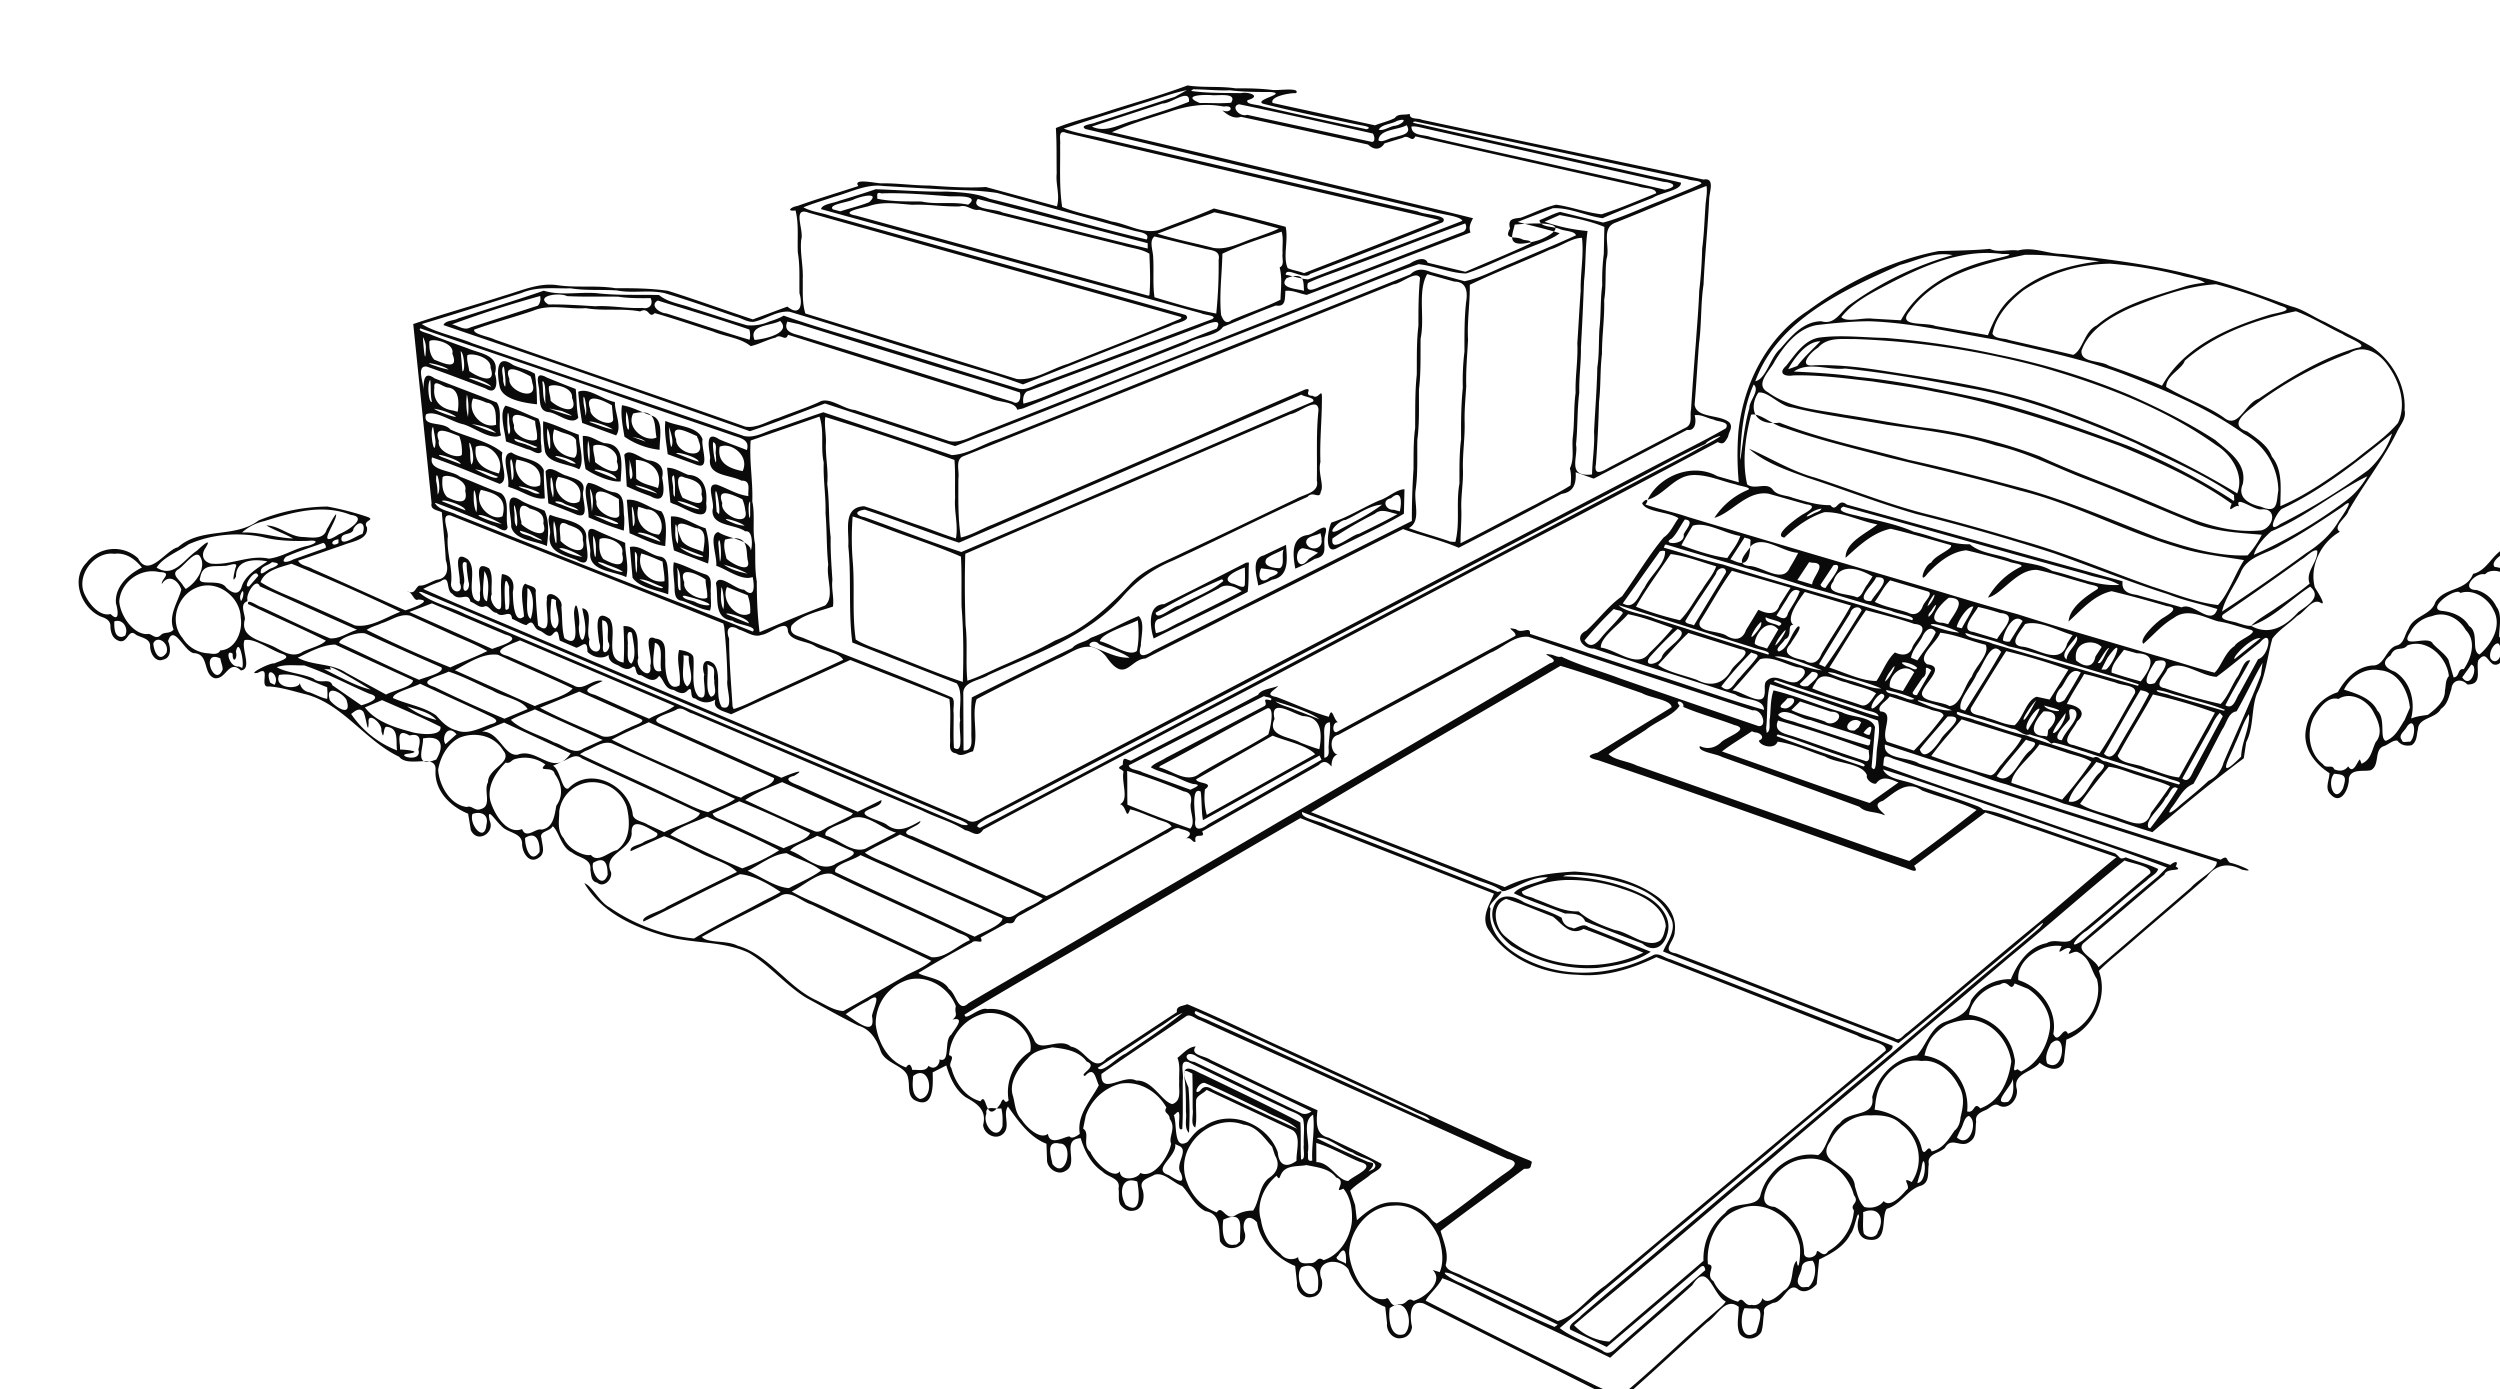 <svg xmlns="http://www.w3.org/2000/svg" fill="#0a0a0a" viewBox="0 500 3052 1696"><path d="M3067 1274.8c-9.8 4.5-11.9 13.1-10 23-.1 7-5.6 16.1-13.5 13.1-8.2-5.6-8.5-15.7-17.9-5-3.6 10.3 6.3 30.3-13.5 29.7-7.6-8.1-18.6-5.4-19.4 5.6-3 8.8-4.5 18.6-12.8 24.2-6.3 12-27.3 10.5-28 24.7-1.8 7-1 15.2-7.7 19.6-6.9 1.4-12.9.2-17.4-5.5-5.2-1.2-11.3 5.1-16.9 6.8-12 4.5-4.2 23-15.4 29.2-8.3 2.2-24.3-2.4-27 10 .6 12-9.6 34.2-22.7 19.1-7-7-1-17-1-25.5-16.3-10.3-30-27-29.4-47.3a57.5 57.5 0 0 1 39.6-51.5c8.9-16.1 22.9-31 42.3-32.6 14.6.7 16-19.8 29-24.2 9.8-2.1 10-13.2 14.8-20.2 6.2-16.7 27.7-16.5 33-33 11.5-18.7 37.8-12.7 46-34.4 20.4-4.9 24.7-30.8 46.6-33.1 28.4-8.2 59.7 25 47 52.6-1.4 19.7-27.5 20.9-30.8 36-.8 9.2-3.2 18.5-14.9 18.6m-184 157.7c12-5.2 12.5-17 17.3-26.5 8.9-10.4 3.8-24.6-2.2-35.4-7-15.2-28-27-43.3-17.2-13.6-3.7-24 12-30 22-9.4 18.4-6 44.7 11 57.5 4 6.6 11.5-.4 13.9 6.4 6.6 2.7 12.4 2.2 17-3.6 6.4 10.6 11.3-7 14.3-8.5zm106.6-107c-2.4-23.2-26.7-46.6-50.8-37.4-5.9 7.5-14.7-.4-20.3 12.1-12.9 9-5.7 15.9 5.2 20 19 11.7 25.3 36.3 19.8 57 8-2.8 11-3 20.5-4.4 9.5-7.4 21-16.4 20.8-29.8 1.3-6 .4-12.7 4.8-17.5M2942 1364c-2-20-13.7-43.8-36.2-45.7-18.3-3.7-36.2 7.4-44.2 23.6 13.8 4.5 33.3 9.9 40.8 25.8 10.5 9.6 2.1 34 10.2 36.7 11.7-4.5 16.8-16 23-25.5zm28-78.2c6.1 6.7 14.5 12 19 19.5l6.4 21.7c7.6-.7 4.4-11.3 12.4-10.1 9.2-13.5 15.7-34 2.4-47.7-8-14.2-25.2-23.4-41.2-17a38 38 0 0 0-26.7 19.9c-14.6 22.1 22.5 2.2 27.7 13.7m31.8-63.3c-11-1.3-39.7 22.2-19.5 23.4 12.6 1.5 25.4 6.9 32 18.3 12.6 8 2.1 30.8 12.7 34.8 15-12.8 28-35.2 16.8-54.7-6.8-14.4-24.7-25.6-40-20.4q-1-.8-2-1.3m31.6-21.5c-11.8-2.6-30.3 18.8-10.1 19.2a38 38 0 0 1 24.3 20.3c8.2 10.3 2.3 30.3 3.6 37.7 4.8-4.9 12.2-3.5 10.4-13.2 8 7 16.9-11.3 11-16.8 10-6.7 5.4-22.4.9-31.6-6.6-12.3-23-24.5-36.9-18q-1.5 1.3-3.2 2.4m77.9 4.4c-3.7-17.2-17-34.4-36.1-33.4-12.2-3.9-36.8 12.6-29.7 20 21.3 2.3 39.2 22.6 36.8 44.4 6 17.4 29.6-15.3 28.4-27.8zm-261.7 239.1c-9.5 10 .3 37.9 10.7 17.8 4.7-14.8 3-16.7-10.7-17.8m92.5-39c7.6-6.2 6.8-32.7-3.8-18.4-2.5 5.4-11.2 10.1-6.1 16.2.7 4.3 6.9 1.4 9.9 2.2m98.3-101.9c5.2 8.3 13.8.2 11.6-7.4 2.4-23-15.4-4-11.6 7.4m-34.5 23.2c10.8 15.6 20.1-14.3 11-15.5zm-1481.2-140.2c-.7 12 .1 24.3-1.6 35.9-37.6 19.8-76.6 37.8-114.7 56.9-4.3-13.2-8.3-41.4 12.9-42q50-24.9 99.8-50.5l1.7-.3zm-113.5 86.2c10.4-2 19.8-9.2 29.8-13.4 24.9-12.7 50.3-24.7 74.9-37.8-7.3-5.3-19.3-10.2-27.9-3.4-24 12.3-47.8 24.9-71.9 37-8.6 1.3-6.3 12-4.9 17.6m81-65.9c-28 11.6-55 26-81.4 41 1.1 11 21.3-8 29.1-8.8 17.5-9.8 38-16.8 53-29.5 1.6-.4-1.7-2.7-.7-2.7m27.5-14.2c-7.6 2.6-31.2 12.7-16 19.4 4.9.4 16 8.7 16 .8q.4-10.1 0-20.2m194.9-95.5-.7 29.8c-26.7 16-55.5 28.4-83.2 42.8-14.9 6.6-9-26.3-5.3-32 20.5-6.4 38.9-18.6 58.6-27 10.1-3 20.7-13.5 30.5-13.6m-8.4 30.3c-9.2-1.6-19.4-7.6-27.7-.4a467 467 0 0 0-51.7 30.1c-3.1 19.9 23-4.5 32.6-5.7 15.7-7.9 31.6-15.3 46.8-24m-19-11.5c-15.2.7-30 12.3-44.6 18.7-8-.1-25.6 20-9.3 12.9 18.3-9.9 37.5-19.1 54-31.6m21.6 8.2c2.6-10.5 2.8-28.1-10.7-16-12.2 2.3-6 14.9 3.4 14zm-127.5 69.9c-2.8-16-6-38.3 15.4-41.1 8.7-1.5 27.2-20 20.9.5-3.3 13 5.2 24.9-12.4 28.6q-11.5 6.9-24 12m8.9-25c-11.9 3-7 32.2 7.6 13.2l11.3-7.5c-5.9-3-12.6-4.6-19-5.7m21.8-18.3c-5.7 3.6-17.8 3.4-17.2 11.8 3.2 10.8 21.8 8.4 18.5-5.1 1.2 1.3-1.7-9.1-1.3-6.7m-75.7 64c-1.8-11.4-9-33.1 6.6-36.8l27.3-13c1 15.8 4.8 38.8-17 42.6q-8.2 4.2-16.9 7.1m31-44c-6.7 3.7-14.7 6.2-20.6 10.8-6.8 9.7 9.7 12.4 16.2 11.9 6.1-3.9 1.4-16.2 4.4-22.8m-27.5 23.1c-5.2 10.9.2 20.4 10.7 11 22.7-8.3-1.1-9.6-10.7-11M653 956.3a246 246 0 0 1 2.5 37.3c-12.8-1.6-42.7-5-45.6-22.2-3.1-15-5-41 16.2-26 8.8 4.2 18.8 5.7 27 11m-5.5 3c-9.8-5.2-34.3-18-25.7 3.2-2.2 15 36.3 29 27.9 4.8q-.4-4.2-2.2-8m-32.7-12c-4 2.6 0 12.2-.7 17.6 4.8 21 2.7-13 .7-17.6m46.4 103.9c-4.5 5.4-11.6-2.2-17.3-2.8l-26.3-9.6c-1.5-13.5-8.6-35-.5-43.7 13.6 4 26.6 11 40.1 15.9 4.8 9.8 1.8 22.3 3.6 33.4q0 3.4.4 6.8m-8-37.5c-11.1-4.2-34-16.6-25.7 5.4-2.5 13.3 22.3 22.1 27.8 17.1 1.2-7.6-2-15-2.1-22.5m-32.2 16.5c3.9-3.8-.2-12.6.5-18.4-2-21.7-3.3 7.2-1.3 15.9zm34.9 15.4c-9.3-3.3-18.3-7.7-27.9-10.1-.8 4.5 11.5 5.1 16.1 8 3.8.3 8.6 5.5 11.8 2.1M768.6 1151l-3.4-40.8c14.3-1.8 27.8 10.5 42.2 14 7.6 10.2 5.5 29.3 4.7 42.4-14.5-1.5-29.6-10-43.5-15.6m10.7-32.3c-4.7 18 7 32.1 25 34 8.4-8.1 1.3-31.2-14.9-30.9a125 125 0 0 0-10.1-3.1m26.9 42.7c-1.2-5.5-26-13.7-27.6-10.4zm-33.5-19c6-2.4-2.9-37.8-1.1-17.5zm45.7-29-4-42.4c9.6.1 17 5.4 25.7 8.7 19.6.9 23.7 18.3 22 35 4.1 27.6-26.7 4.1-40 .5l-2-1zm15.1-5.6c10 4.2 28.6 13.5 22.8-4.3 2.6-13.7-9-17.6-20.5-20.5-14-7.2-6.2 19.8-2.3 24.8m-6.6 3.6c6.4 6.2 41.9 16 19.5 6-6.3-2.7-12.7-5-19.5-6m-3-5c0-8.6.7-17.6-1.2-26-4.7.6-.1 12-1 17 .7 3-.5 7 2.2 9M620.3 1094c2.6-12.3-10.9-40.4 4.2-41.6 12 8.2 33.3 7.4 39.4 21.5-.2 11.5.7 23 1.2 34.5-13.2 2.3-28.5-9.5-42.2-13.2zm10.5-33c-7.1 18.7 14.4 39.3 28.5 31.4 3.4-21.8-9.5-27.2-28.5-31.4m-6 25c5.4-1.2-.8-37.2-1.9-21.1zm34 16.2c-6.3-5.8-39.6-12.6-18.2-5 6 1.1 12.7 7.3 18.3 5zm106.3-8.4c-.7-12.9-1.3-25.8-3-38.6 6.8-9 20.7 5.8 31.4 7 11 1.8 17.8 8.6 14.8 20.9 2.7 13.6 4.7 33.6-14.6 22.4q-14.5-5-28.6-11.7m38.1 2c6.3-19.6-7.6-33.3-27-34.4l.5 22.9c7.2 6.8 17.6 8 26.5 11.5m-34.7-35.2c.7 8-1.3 16.8 1.3 24.4 5.3-2.5-.2-18.1-1.3-24.4m33.7 42c-7-7-42.4-15.3-17.6-5.8zm13.5 123c-14.2-5.4-35.2-8.2-43.5-20.3l-3.3-37.5c11.8-3 23.7 8.9 35.8 11.5 10.3 1 10 10.9 10.8 19.2q1.2 13.5.2 27m-32.8-49.8c-7 19.4 11.4 37.5 28.3 33.8.2-7.9-1.7-16-2.3-23.9-8.6-3.5-17-7.5-26-9.9m-2.5 31.6c7.1 3.4 30.8 14.6 28.6 9.3-9.3-3-18.9-9.5-28.6-9.3m-5.4-33.7c0 8.3 1.7 40.9 2.8 16.7-.8-4.9 2-13.8-2.8-16.7m-110.2-50.2c6 12.5 4.6 30.4 2.8 43.2-14.2-6.6-39.3-6.8-43.6-23.6 1-12.8-11-47.4 12.7-31.5 8.9 5 18.9 7.6 28.1 12m-28.3 16.3c8 7.8 33.8 20.9 26.8-.7 1.9-12.3-7.4-15.5-16.8-18.4-13.7-10.1-13.5 5.2-10 16.3zm-1.8 8c0 5 11 5.3 15.4 8.3 5.5 2.7 19.2 6.8 6 .3a88 88 0 0 0-21.4-8.5m-4-5.2c3.4-8.2-5.3-40.8-2.7-17.3.8 5.8-1 12.2 2.7 17.3m80.7-110.5c10-.6 17.3 6.2 26.5 8.8 25.8 1 20.6 28.2 19.8 46.7-11.1 1.5-32.8-7.8-42.8-15-2.8-13.3-3-27-3.5-40.5m15 31.8c8.5 7.5 34.4 21.3 26.6-.6 3.6-15.3-21.1-23.5-28.6-19.2-1 6.7 2.1 13.2 2 19.8m26 20.8c.2-6.9-28.6-14.2-26.3-10.5zm-34.4-47a74 74 0 0 0 1.4 27.3c.8-9.1.9-18.6-1.4-27.3M864.4 1188l-41.6-16c-2.9-13.5-4-28.2-3.7-41.5 13.7-1.3 28.3 10.4 42.3 14.4 3.8 11.6 5.5 30 3 43.1m-5.9-14.3c1.2-10.3 5.7-28-9.3-29-10.7-3.4-32-16.4-16.5 15.9 6.5 7.8 17 9.2 25.8 13.1m-31.3-10c2.7-7.6-3.2-37-2.8-15.9-.2 5.4 0 11.1 2.8 16m3.1 4.3c5 5.8 29 15.1 28 10.7zm-71-173.4c12.8 2 24.2 8.8 36.4 12.8 15.5 4.7 9.1 28.8 9.6 41.6a92 92 0 0 1-43-16c-1.9-12.4-4.9-26.3-3-38.4m13.7 10.1c-9.5 18.6 16.5 36 28.5 29.2-3.3-14.9 2-36.4-28.5-29.2m-8.3-2.2c-2.8 20.5 6.4 33.5 2 6.9a57 57 0 0 0-2-7m7.2 30.8 16.1 5.8c-4.5-3.8-10.6-4.7-16.1-5.8m-108.8-19c15 4 28.9 11.3 43.5 16.4.1 13 7.5 31.9.4 42.3-13-7.3-36.8-6.6-41.5-21.3a198 198 0 0 1-2.4-37.3m13.4 9.8c-5.8 19 6 32.2 24.6 34.7 5.5-4 2-14.9 2.2-21.7-3.7-7-14.3-7.5-21.3-11zM703 1066c-7.8-8.2-39.7-13.3-17-5.3 5.6 1.4 11.5 6 17 5.3m-34.5-42.9c-2.7 8.5 4 39 3.2 17q.2-8.9-3.2-17m.9 91.4-3.4-39c5.7-8.3 17.9 3.6 25.6 5.2 9.5 3.7 23.7 5.7 20.4 18.8-2.3 9.4 9.8 35.7-8.5 28.5q-17-6.9-34.1-13.5m11.9-32.3c-11.1 18.4 14 38.7 26.1 29.9 5.6-20.5-9-26.5-26.1-30m24.9 41c-3.6-4.3-11.9-5.2-17.3-8.2-6-4.5-18.6-3.1-4.7.7 7.2 2.7 14.4 6.1 22 7.5m-31.1-15.8c2.7-8.1-3.3-38.8-3-16.5 0 5.6 1.5 11.2 3 16.5m86.4 40.5q-22-6.8-43-16.2c.5-12.7-8-35.6-.2-42.2 10.9 1.4 19.4 9.2 30.2 11.4 15.8 1.5 11.7 19 13.6 30.6q.3 8.3-.6 16.4m-6-38.6c-10.5-5.8-33.3-19-27.2 3.4-2.9 12.4 27.4 26.6 27.8 15.5zm-30.4 20c8.4 3 28.4 14 29.7 9.5a86 86 0 0 0-29.7-9.5m-5-32.8 2.5 28c1.6-9.2 2.4-19.8-2.6-28m102.6 90c13.1 3.3 25 10.4 38 14.6 10.4 2.7 6.2 15.5 7.2 23.5-.5 7 1.3 14.2-1 20.9-12-1.5-22.8-8.2-34.3-12-8.8-.8-8.8-9.4-9-16.4-.3-10.2-2.7-20.5-.9-30.6m38.8 21c-9.7-6.7-34.5-17.9-26 3.6-2.6 13.9 23.1 23.2 28 18.5.5-7.5-2.1-14.7-2-22.1m-28 20.2c1.7 5 11.4 4.9 16.3 7.8 12.5 6.5 35.4 4.3-13.6-8.1H835zm-7-34.7c2.2 6.9-.8 30.7 4.6 27.4-.9-8.5.9-20.8-4.7-27.4m-74-161.3-41.6-15.3a423 423 0 0 1-4.8-38c12.6-5.7 30.3 10 44.8 12.5-.6 11.6 9.1 30.6 1.5 40.7m-5.2-36.7c-10.6-6.3-34.4-17-26.4 4.9-1.2 11.2 26.4 22.9 28 12.5zm1.1 29.5c-6.6-5.2-30.1-11.8-28.2-9 9.4 3 18.5 7.3 28.3 9m-33.4-16.8c3.5-8.1-4-36.8-2.3-15.1.7 5 2.2 10 2.3 15.1m-12-32.6c1.4 11.6.8 23.5 3.2 35-7.7 10-24-4.6-35.5-6.7-13.3-1-10.8-13.8-12.2-23.9.8-8-8.6-28.3 9.3-18.4q17.6 7.2 35.2 14m-30.5 14.5c9.7 9.4 34.9 18.8 26-3.8 1.6-12.7-22.2-17.9-28.1-14-.9 6 2 11.8 2 17.8m-1.7 9.3c10.3 4.4 45.8 15.6 15.2 3zm-8.5-33.1c1.5 9 0 18.9 4 27.3-1-9 1-18.8-2.4-27zm150.3 48.2c14.4 7 40.2 6.2 45.4 22.7-2.2 9.3 10 37.5-7.1 31l-35.5-13c-1.5-13.2-4.4-27.2-2.8-40.7m38.6 18.6c-10.7-4.3-33.8-17.5-25.4 4.2-.8 17 38.4 27.1 27.3 1.5.3-2-1.9-3.7-1.9-5.7m2.2 31.2c-1.7-5.8-27.7-12.8-27.5-10 9.2 3.4 18 7.5 27.5 10m-36.6-42.6c1 8.2.5 17 2.9 24.8 3.7-5.4-.4-18-2.9-24.8m-145.1 107.4c15.2 6.7 45.8 7.6 44.3 28.5-1 11.3 9 39.2-11.7 26.7-15.7-6-36.5-9.8-32.6-31.3 1.4-7.7-4.4-17.1 0-23.9m12.8 31.8c8 9 33 21 27.2-1.1 1.5-12.1-9-15.2-17.8-18.4-15-8.8-8.9 10.8-9.4 19.5m26.7 19.8c-6.5-5-26.2-13.4-28-10.1a81 81 0 0 0 28 10m-34.6-43.7c-2.7 9 4.2 43.4 3 17.3q.1-8.9-3-17.3m87 26.6c-.2 14 4.8 28.2 1.2 41.8-15.5-7.7-45.4-7-44-29.4 1.7-8.7-9.8-35.4 6-28.4 11.1 5.3 23 10 34.6 14.9zm-26.6 19.7c12 6.6 27.7 12.5 22.8-6.7 4-14.7-23.3-22.4-27.6-17.2-.6 8.1-.8 17.2 4.8 24m23.7 15.4c-6.6-4.7-16.2-6.9-24-10.6-20.9-5.8 17.6 12.6 24 10.6m-36.2-44c-1.1 12.9 3.6 42 3.3 14.7 0-5-.8-10.4-3.3-14.7m1197 479.5c6-1.6 11.8-6.4 17.6-2 25.3 10.4 51 20 76.4 30.4-18.8 13-42.8 17.2-65.2 19.8a176 176 0 0 1-105.2-27.4c-12.6-10.3-25.8-26.2-22.5-43.6 5.3-21.2 23.5-18.7 38.2-9.2 15.1 6.7 32.1 10.9 46.1 19a14 14 0 0 0 12.2 12zm85 29.5c-24.3-9.8-48.3-20.4-73-29-17 9.3-27.1-7.3-37.5-15-19-7.2-37.6-15.5-57-21.6-19.3 7-14.2 35.5-.6 46.2 44 38.2 115.7 45 168 19.4m5.4-553.2c15.1-30 55.5-45 85-28.5l26.2 7.5a358 358 0 0 1-.4-62.2c6.1-58 34.8-115 84.4-147 47.6-34.8 101.9-61.8 159.9-73.1 20.7-.6 42.5-.7 62.5-2.7 10.5 5 23.2.4 34.5 2 19-5 35.5 4.2 54.3 4.2 55.3 6.4 110.8 13 164.7 27.5 39.3 8.5 76.8 23 114.5 36.5 14.9 3.6 27.3 13.2 41.3 19.2 19.2 10.3 39 19.5 57.6 30.5 24.5 17.2 41.3 46.5 39.5 76.8 2.4 11-5.4 18.2-9.6 27.5-16.6 33.6-40.3 63.1-58.9 95.7-2 8.1-20 19-10.5 25.5-23 13-37.5 42-30.5 68 1.8 2.7 15.3 23.7 6.9 18.6-10-6.1-19.3 11.8-28.4 16-9.8 9.5-22.6 17.2-30.4 27.8-6.4 22.5-8.1 46.3-19 67.3-6.9 19.1-3.5 40.8-12.9 59.1l-3 19.7a1947 1947 0 0 0-111.5 90.2c-36.5-10.8-72-25-108.6-34.9-22.7-9-46.7-15.3-69.9-23.5-18.3-4.7-35.4-12.7-53.7-17.8q-47.3-15.3-94.4-30.8c-2.5 18.7 29.5 15 41.7 23.3q183.8 59.4 368.2 117.3c8.9-6 6.4.1 11.3 3.7 8.6 1.5 36.6 13.2 14.5 8.4-16.4-8.7-31.6-6.5-43 9.3-30.2 26.9-61.3 52.7-91.8 79.3-13.2 11.7-27.3 22.5-39.7 35 12.2 32.9-7.5 71.5-39.7 84l-3 26.7c-6.5 15.9-23.3 6.7-29.6 1.5-8.8 11.7-32 12.8-28.3 30.7 3.8 12.5-9.9 28.8-22.3 21-5.8-2.7-10.9 4.8-16.4 6.5-6.2 2.8-12 5.9-10.5 13.7-1.3 8.6 1 18.8-7.5 24.3-10.9 9.1-22.4-7-30.7 7.8-7.2 6.9-22.1 7.1-19.6 19.8-1.8 9.1 1.8 21.5-9 26.1-16.8 4.5-25 23.3-42.3 28.4-7.6 10.6 2.6 41.3-22.2 37.7-13.8-1.5-15.2-17.1-11.7-27.8-1.4-12.4-5.2 16-10.3 20.7-7.8 15.6-23.4 24-38.4 31.3l-3 30.2c-6 6.5-15.8 12.4-23.8 5.3-11.5-7.2-16.7 17-29.4 17.4-5.6 2.8-12.6 4.6-11 12.3-1.4 7.7-1 16.1-3.4 23.3-5.5 9.4-20.2 11.2-26.6 1.7-4.2-10.2-.8-21.6-1-32.4-16-12.6-26.2 11.1-38.6 18.9-33 29.8-65.4 60.3-99 89.5-6.5 8.2 11.5 10.7 17.6 15.5 7.5 4 15.4 7.5 22.7 11.7-1.7 6.1-12.9-3.8-18.4-5.3q-13.8-7-28-13.7c-6.2-.6-23.6 21.8-20.4 10.9 10-6.7 20-17.2 1.4-20.5L1738 2091.3c-17.7-5-17 16.4-14.2 28.5-.6 7.2-5.6 13-12.9 13.8-10.2 2-18.7-8.3-17.6-18.1l-2.2-20a78 78 0 0 1-45-46c-12.2-15.5-42.3-11-32.5 12.8 2 8.5-1.9 20-11.7 21-9.7 3-19.6-7-18.5-16.8l-2.3-21c-22.6-9.3-42.3-28.5-46.6-53.3-12.5-13.5-19.6.8-14.7 13.3 3.6 17.3-21.8 25.7-30.4 9.7-1.7-15.3 1.6-33.1-18-36.7-13.1-6.6-19-21-28.3-30.6-11-3.9-22.1-17.5-33.8-13.7-7 4.3-19.3 6-14.7 17.4 3.6 9.5.8 24.7-10.3 26.3-7 1.5-12.2-1.8-16.5-7.1-3.2-5.5-1.2-13.4-2.3-19.8 2.9-12.8-12.6-13.5-19.7-20.8-14.1-9.4-21.8-25-26.5-40.7-25.4 1.6-.8 31-18.8 40.1-9.5 6-23-3.8-22.3-14.2l-.7-19.1c-21.4-8.2-35.7-29.6-47-45.4-6.8 9.4 3.7 24.3-5.8 33.2-9 8.5-23.7.4-24.5-10.7 4.6-18.3-7.3-26.1-21.3-33.9-12.9-9.1-19.3-24.2-23.7-38.8l-16.6 8.5c.5 14.9 1.7 46.2-22.3 33.7-8.8-5.7-5.5-17.2-7.6-26.1-2-16.5-28.8-17.4-34-34.8-5-13.8-12.3-25.4-27-30-21.5-10.5-42.2-22.4-63.3-33.8-25.5-15.6-44.6-39.7-70.3-55-32.8-15.4-70.7-10.6-105-21.3-37-10.8-75.7-29-95.7-63.7 9.5 3.3 18.4 23.3 31 29.7a220 220 0 0 0 102.9 37.8c27-16.6 56-30.1 83.8-45.3 7.3-3.8 14.9-7.2 21.9-11.5-13.8-9.3-32.9-20.3-49.7-21.7-39.8 18-78.2 39.2-117.7 57.8-4-6.6 21.4-12.2 28.3-18q42.8-21.5 85.8-42.5c-10.4-11.2-32.2-16-47.4-24.7-14-6-27-14.2-41.6-19q-20.4 9-40.8 18.4c-1.7-6.7 11-7.3 15.7-11 5.3-3.6 20.4-6 16.3-11.4-9.6-5.3-32.5-21.6-30.7 1-1.9 21.6-36.1 24.1-25.2 47.1 1.7 9-9.2 19.4-17 12.6-7.8-1.5-7-9.2-8.3-15.5 1.7-14.1-13.8-14.4-22.5-21.3-13.2-5.8-16-26.4-23.5-32.1-3 6.6-17.2 6-13.6 15 .7 8 5.4 18.4-3.7 23.7-11.4 7.7-19.7-6.3-20-16.5.5-14.7-18-13.4-25.7-22.9-7.3-6.4-18-24.5-13.9-6 6.8 14.5-15 28.6-23 11.5l-3.3-20c-21.7-8.8-41.2-27.9-39.8-53.2 1.4-21.5-33-1.9-44.5-16.4-41.4-19.7-68-63.6-113.4-76.1-14.8-3.5-29.9-8.7-45.5-9.7-13 2.3 3.6-26.5-13.4-16.7-15.6 3.3 14.3-12.4 20-11.4 7.1-3.3 23.6-7.2 8.3-12.1-13.8-4.9-32.9-19.2-44.7-16.3-4.4 10.7 9.9 35.2-4.4 37-15.2-14.2-17.9 11.8-32.3 9.4-14.7-5.3-5.8-30-25.7-30.6-11.8-3-24-36-30.9-14.7 3.2 7.7 4.5 20.2-5.8 22.6-9.4 4-16-7.3-16.1-15.9.3-10.1-10.5-10.5-17.3-14.4-10.2-9.3-9.6 14-23.2 6.4-6-3.4-7.4-9.3-8-15.7.5-7.5-4.6-10.5-11-12.6-24.2-9.9-38.3-45.7-18.2-66a42.7 42.7 0 0 1 63-5.4c13 25 34-10.3 48.6-13.5 28.5-25.1 69.1-10.5 98.5-32.7a226 226 0 0 1 84-17 342 342 0 0 1 49.9 13c8.5 4-7.6 3.8-1.6 12.3 2 14.8-16.9 17-27.8 21.3l-56.2 19.5c2.5 6 12.2 6.6 17.8 10.2 37.8 16.5 75.2 33.8 113 50.4 7.3-2.1 35.7-12.6 15.8-13.2-5.3 3-7-9.5-13.6-10 9.7 4 9.1-3 14.5-7 7.6.6 14.6-5.1 22-7.2 13-1.6 14.3-13 10.7-24-1-19.5-3.2-39-4.8-58.3-5.3-2.8-14.3-2.9-12.5-11l-22.4-218.8c37-12.6 74.8-23 112-35 20.7-6 41-15.4 63-12.6 23.8 3.7 48 0 71.6 3.8 21.5 0 43 .1 64.3 3.2 34.7 11 69 23.5 103.7 34.9l42.1-15.6c16.1 13 18.9-3.2 14.8-16.2-.4-16.6.8-33.3-2-49.8-.8-17.1 1.4-34.5-2.8-51.4-11.6 1.6-5.9-4.2 2.1-5.4 24.6-8.8 49.7-16.3 74.6-24.4-7.5-10 20.9-3.4 27.5-3.3 20-.3 39.6 2.7 59.4 2.7 23 1.6 46.4 3.2 68.7 1.8l86.8 23.6c4-13.2-1.7-26.7-.3-40.2-.3-18.5.2-37-1-55.4 20.5-8.3 42.3-13.3 63.2-20.4 32.5-10.5 65.5-19.6 97.5-31.6 19.2 3 39 .6 58.4 3.5 15.3 0 30.6.1 45.8 2.1 7.7.6 33.7-3.4 28.4 3.8-9.4-.3-32.4 4.5-28.7 12l125 27.3c8-3.2 16.8-5 24.3-9 3.7-5.8 12.3-3.1 18.2-5-.6 7.5 10 4.7 14.7 7.2 114.6 24.6 229.3 48.5 343.9 73 14.3-2.7 7.1 15.3 6.9 23.5-1.7 34.9-5.4 69.7-6.9 104.5-3.6 23.7-2.3 48-5.5 71.8-2 24.9-3.3 50-5.4 74.7 1.7 17.3 31 11.8 42.5 22.1 4.7 6-.8 11.2-1.6 17.2-4.4 7.9-6 10-12.7 6.7q-90.2 47.9-180.7 95.5C1764.6 1214 1614 1295 1462.4 1374c-87.3 46.4-175 91.9-262.1 138.8-7.1 10.9-13.5 2-22 .7-16.4-10.6-35.8-15.4-53.1-24.2-93.5-38.8-186.4-79-279.7-118.2-6.5-1.4-13-8.8-19.4-5-7.6 4.7-37 10.9-19.5 17.8 40.3 18.2 81 36 121.3 54.3l26.1 11.3c7.4-3.5 34-13.5 15.5-2.4-15.3 3.7-2.1 8.9 5.3 11.7l72.2 32.2 29-14.3c1.4 7.4-13.7 9.4-19.5 14-6.6 5.9 20.5 11.4 26.2 16.2 14 10.8 27.1 3 40.8-4.6 1.5 6.5-32 12.7-9.4 18.6l163.3 73c15.2-6 28.7-15.8 43.2-23.3 36.5-20.5 73.3-40.6 109.7-61.4-3.6-6.5-13.7-6.7-20.1-10.3-10.3-3.5-20-8.6-30.6-10.8-5.2 14.5-4-4.5-12.3-6.3 11.5-5.3 1.4-27 4.3-39.7-2-4-10.6-3.2-.9-8.4.3-11.8 3.4-6.2 10-5.1 51.7-27 103.8-53 155.2-80.4 3.7-7.4 18.5-7.7 24.6-11-4 5.6-18.2 10.8-2.3 13.7 21.4 7.9 42.2 17.9 64 24.2 4.2-13.8 5.2 2.6 11.3 6.8-7.5-1.3-7.7 15.7-.4 11.1 60.7-33 121.6-65.5 182.3-98.4 11.5-6.2 23.3-12 34.5-18.4 2.2-5.4-15.3-11.7 1-8 6.5 6.1 17.8-4.7 16.9 5.6q69.7 23 139.3 45.7c49 15 97.1 33 146.4 47.1-.4-14.8-25-11.4-34.8-18.7-57.4-19-115.5-36.4-172.7-56.1-13.2.6-25.4-14.4-9.4-22 15-13.5 27-30.4 43.6-41.9 17.2-23.8 32.1-49.4 50.9-71.9 8.4-5.6 12-15.5 18-23.4-12.7-8.3-39.8-7.1-44.4-18.3 5-6.5 9.2-4.6 4 1.6 16.9 5.8 36.5 9.8 52 15.2 97.5 29.4 195.4 58 293 86.8 36.4 10.8 72.6 22.1 109 31.8 55.8 17.9 112.5 33.6 168.7 50.5 24.2 6.6 48 14.8 72.1 21 8.3-7.5 12.6-25 24.5-32.6 3.5-7.2 30.4-16.3 19.8-19.7-13.4-3.3-26.5-8.4-40.1-10.4-16.3-4.5-37.1-17.2-54.1-4-14.2 8.1-24.8 20.9-37 31.4-5.8-5.2 13.1-24 22.5-30.6 7.9-4.9 23.3-13.5 6.3-15.3q-33.6-10-67.5-18.3c-22 4.8-36.7 23-52.6 37 1.3-16.3 19.4-29.5 33.1-38.2 9.7-5.5-7.7-6.2-12-8.5-19.7-5.2-39-12-59-16.2-24.6-2.1-43.6 30.3-60.5 33.7a94 94 0 0 1 40.6-37.8c3-3.2-11.3-4-15.7-6.3-17.1-4.8-34.3-9.7-51.5-13.6-18.4 1.8-34.4 15-46.8 28-12.2 16.4-4.8-9.9 4.2-13 4.5-9 26.8-16.4 24-21.3-24.5-6.8-49-14.2-73.6-20-22 4.7-39 21-55 35.5-.5-19 25.2-29.7 38.8-40.8-21.6-4-43.6-15.7-64.8-14.9-18.7 6-34.7 17.7-48.8 31-15-2.2 15.1-23.6 21.7-27.9 8.6-4.7 19.3-11.2 5-12.7l-46-13c-26.5-4.1-44.6 23.5-66.1 29.5a90 90 0 0 1 41.3-34.3c4.6-3-10.8-4.5-15-6.5-17.8-4-35-12.4-53.5-11.4-21.8 1.5-34 24.1-53.7 29.9m492 298c-6.3-7.5-17.4-7.7-26.1-11.4-7.3 3-13.8-6.8-22-6.9-21.9-7.3-44-13.7-66-20.6-6 4.7 14.7 6.8 20.7 10 21.2 6 41.8 14.6 63.4 18.9 26.7 10.2 54.2 18.2 81.4 27.2 7.1-3.6 8.1 4.1 15.4 4.4q44.2 15 89 28.2c6.2-3.4-9.4-5.4-13-7.6-33.8-11.5-68.2-20.8-101.7-32.4-12.6-3.6-25.2-8.7-37.8-11zm-828 512c2.6 6.5-13.3 14.1.6 7.4 11-10-18.3-13.8-24.9-20.1-13.6-4-34.2-21.7-44.2-17.7 19.8 10 41.3 19.3 62 28.7zM302 1234c-9.7 3.3-3.1 14.6-3 21.8-6.7 23.3 20.8 26 36.8 34.5 11 5.8 22.5 13.2 34 5.2 9.2-4.3 23-7.6 28-13.4-31.2-15.7-63.5-29.3-95-44.7-1.5-7.7 12.1 3 17 4 27.7 12.6 55 26.4 83.1 37.9 11.9.8 22-7.2 33-10.5-39.7-17.4-79-35.5-118.7-53-4.3-11.4-16.8 9.1-15.2 16zm2446 30c22.5 12.5 42 .6 57.8-16.8 10.3-7.7 29.7-18.2 14.4-31-24.1 15.6-44.6 38.4-72.2 47.8 9.4-9 21.6-15.2 32.3-23a485 485 0 0 0 39.3-28.5c-5.6-15 10.6-26.4 9.3-40.3-5-2.3-13.7 8-20.1 11.4q-47.1 34-95.1 66.8c-5.4 7.1 12.6 7.5 19.3 10.6 5 1.3 9.7 3.3 15 3m-666-222c-33.3 14.9-64.8 33.4-97.4 49.9-256.8 133.9-513 268.9-769.9 402.6-5.7 2.5-30.5 14.4-18.2 16a659983 659983 0 0 1 804.7-424.6c26-13.9 52.7-26.8 78.2-41.6 7.8-3.5 34.2-18.3 12-9-3.1 2-7.3 3.5-9.4 6.7m-248 546c-10.4-8.4-25.2-10.6-37.4-16.4q-103.4-40.5-207-80.3c-2.4 8 22.8 11 30.9 16.2l208 81.4c16-5-15.6 16.3-8.8 19.8-6 38.2 34.6 62.1 66.7 72 43.8 13.4 92 6 132.4-14.9 6.7-2.8 13.6 3.9 20.5 5.3l271 105.5c1.6 5.4-8 8.8-11.4 13.2-47 39.8-94.8 78.5-141.4 118.7-43.6 35.8-86 72.9-129.9 108.4-34 29.5-69.2 58-103.3 87.4l-20.2 17c12.7 10.3 35.5 18.2 52.2 27.5 9 7.5 15.7-2.6 22-7.7l103.5-90.5c-1.5-10.6-7.4-1.8-12.1 1.8q-54 46.2-108.2 92l-44.5-21.2c-3.3-6.6 8.9-11.5 13.3-17.2 38.1-33.4 77.7-65.1 116-98.4 33.9-28.5 67.4-57.4 101.5-85.6 34.8-29.7 70.1-59 104.8-88.9q63.2-52.5 125.6-106c36.9-31.9 74.8-62.5 111.8-94.3 11-13-2.9-1.4-7.7 3.4-33.7 28.5-67.9 56.3-101.2 85-21.2 17.4-42 35.3-63.4 52.2-48.2-19.5-97-37.3-145.3-56.6-47.3-18.6-94.9-36.5-142.1-55.2 4.2-11.3 18.8-27.7 8-43.4-14.7-30.4-52-40.6-83-46.8-13.3-3-44.1-5.2-46.8-1.5 32.7.8 65.5 7 95.1 21.2 18.7 8 39 27.1 31.8 49.5-4.4 16-17.3 22.5-30.5 11.3q-35-13.2-69.7-27c-4-10-15.7-9.6-24.6-9.6-20.8-8.2-42.5-15.2-62.5-24.8 8.4-10.8 34-12.6 41.4-19.4-18.3-1.5-35.2 11.2-52.4 16.6zm36.2 330.4c-2.2 7.4-.6 8.6-9.5 8.5-33.8 25.5-68.5 49.8-102 75.8 3.7 13.6 10.3 27.3 6.2 41.7 1.7 7.9 14 9.1 20.8 13.5q58.3 26.9 116.1 54.8c22-6.2 38.3-30.2 58-43.3l342.3-286.8c1.4-10.4-25.3-12-35-18.6-81.8-31.5-163.2-64-245-95.5-30 14.3-62.6 24.6-96.1 21.5-40.9-1-83.9-17.6-107.1-52.7-13-15.5 0-34 4.9-46.3l-236.4-92.2c-79.4 45.8-158.4 92.6-237.7 138.7-57.2 33.7-115.3 66.2-172 101-.5 9.4 18.5-10 27.4-6.6 26-2.5 48.1 16.3 58 39 7.8 14 30.8-5 44.4 6.9 17.3 2.5 26.8 33.1 43.1 14.3 29-18.6 57.5-37.8 86.2-56.5-1.5-7.9 7.5-7.2 12.5-9.7 42.5 17.6 83.7 38.4 125.7 57.1 83 38.1 165.8 76.9 249 114.6a534 534 0 0 0 43.5 19.1zm713.5-372c-53.4-18.1-106.4-37-160-54.5l-86.9 65.1c7.5 11.4-6.8 3.6-12.7 1.9-124.2-43.7-248-88.5-372.8-130.7-15.8-3.6-12-6.7-.9-9.4l90.3-55.4c-.4-9-25.8-11.2-36.2-17.2-33-11.4-66-23.4-99.5-33.3-101.4 59.7-203.6 118-304.5 178.6L1837 1583c26.8-13.4 56-17.4 85.4-19 34.2 2.1 69.9 9.3 98.6 29 15 10 26.2 26 23.5 44.6-.1 12.5-17.7 23.3 1.7 26.3 89.1 34 177.6 69.5 266.7 103.3 6.3 4.8 10.4-3.8 15.4-6.6 53.8-44.4 106.4-90.1 160.5-134.2 32-26.4 62.9-54 95-80M516.7 1219c48.5 21.8 98 41.6 146.8 62.7l516.9 219.2c9.3 6.4 17.4-2.7 25.8-6a693382 693382 0 0 1 818.3-428.5c27.5-14.5 55.6-28 82.4-43.5 5.4-8.6-9.7-7.6-14.9-10.7-7.7-1.5-15.2-6.6-23.2-5.3 2.2 7 1.4 19.8-9.2 17.9q-57 29.9-114 59.5l-22-7.8c.7 13.8-2 24-17.3 26.5a9566 9566 0 0 1-125.5 65.7c-22-9.4-45.5-14.6-68-22.8-69.2 34.5-138 69.8-207.4 103.8-35.4 18.7-71.6 35.8-107 54.2-19.5 1-24.8 31.6-48.3-2.8-21.2-24-40-4.4-59.3 3.2-33 16.1-66.2 32-98.5 49.2-6.7 18.8 3 45.8-4.6 63.8-6.8 1.3-13.8 7.5-20.4 2.4-8.4-1-7.8-7.8-7.3-14.6-.7-17.2 1.3-34.6-1-51.7-40.2-16.2-80.7-31.8-121-47.7L892.5 1372c-8.7-4-23-5.6-19.2-17.8-8.8 4.8-15.8 4.3-24.8-1.6-7.7.5-1.5-16.5-9-9.8-5.2 6-11.1 2.8-17-.5-11.5-1.1-11.7-12.5-17.9-17.2-6.5 9.7-14.5 2.9-22.2-.9-8.5 1-4.2-13.3-10.3-10-6 5-11.7 1.5-17.4-1.9-6.2-2.4-11.9-5.3-11.7-12.8-7.1 5.5-18.3 3.4-25.8-3.6-.3-16.2-5.9-7.4-13.5-5.1l-20.4-8.8c-1.5-6.2-1.5-16.2-8.5-7.8-5 6-10.8-2.7-16.3-4.4-8.7-2.8-5.8-15.7-15.9-6.6-5.8-1.2-11.7-5.4-17.5-7.7-1.3-13.1-11.8.5-18.7-7.3-6.6-.3-9.5-9.6-14.6-8-6.1 3-11.6-4-17.5-5.6-3-13.4-13.2 1.3-22.1-9.7-8.3-3.4-1.8-24.5-14.3-15.1-7.2 2.7-14.5 5.4-21.2 9.2m282.7-336.8c-8 7.5-6.4-8-18-2-22-4.1-44.5-.2-66.3-4-21.5 1.6-44-5.4-64.4 3.2-23.8 8-48.2 14.5-71.8 23-1.7 5.6 17.8 8.4 25.1 12.1 101.8 35.7 204 70.3 305.7 106.3 14.4 2.4 27.2-6.7 40.6-10.6 16.5-6.6 33.8-12.1 49.8-19.4 11.7-7.2 29.5 8.6 43.3 9.7q57.8 18.8 115.4 38c15 3 28.3-6.8 42.3-11.2 173.4-68.3 347-136.4 520-205.5 9.1-6 19.2-8.1 21.8-1.1l46.1 11.1c26.4-11.6 53.2-22.2 79.2-34.5 2.8-4.8-7.7-3.3-10.3-5.4-8.6-4-22.6 1.5-14.4-13-3.4-12.4 4.8-11.9 13-13.1 14.4-5.1 28.3-12.5 43.3-15.9 18.7 2.6 36.6 9.7 55.4 11.7 22.6-7.2 44.6-16.8 66.7-25.7-.5-7-15.2-5.5-22-8.4a86926 86926 0 0 1-272-61c-4.4 8.4-8-3-15.4 1.8l-22.2 6.7c-5.4 8.2-12.7 8.5-20.1 1.5q-77.6-17.2-155.3-33.9c-9 3.2-17.2-3-22.9-8 11 5.1 15.6-6.7 2.1-4.5-23.6-4.5-45-1-67 6.6-23.4 7.6-47.3 14.4-69.7 24.7 133.3 31 266.4 63.2 399.6 94.9q20.6 4.9 41.2 10.1c-2 4.4-5.9 10.1-3 17.4-66.6 25-133.2 51-200 76.2-8.7-1.5-17.1-6-26-4.9-.7 10.5.6 19.7-11.7 17.9-21.7 8-42.9 17.4-64.4 26-8.2 11.7-30.5 11.6-43.5 20q-100.6 39.5-201 79.7l-6.8 1.5c-2.8-11-25-8.5-34.4-14.7q-122.9-38.1-245.4-76.8c-3 9-9-1.9-15 3.4-10.5 2.6-20 8-30.5 10.5-13-10.4-31.1-11.5-46.2-17.9-23.6-7.5-47.2-15.6-71-22.5m924.3 253.8q-.1-31.7 2-63.2c.2-16.8-.3-33.6 2-50.2.2-21.8-.3-43.7 2-65.3.2-19.9-.4-39.8 2-59.5 0-19.5 0-39 2-58.5-4.6-9.7-23 7-32.4 7.8q-262.3 105-524.7 209.7c-11 4-5 18-6.5 27.2 0 24-.7 48.5 3 72.2 13.7-3.1 26-11 39.2-15.9l271.9-117.3q54.5-24.2 109.5-47.6c10.2-2.2-3.8 7.6 9 7.8 7.2 5.6 11.6-12.1 11.2 3.7 0 25.7-2.8 51.3-1.8 77.1-3.4 13 4.8 28.7.4 36.3-1.3 10.2-9.4-1.8-16.2 6.3-55.3 24.9-109.3 52.5-164.4 77.8a162 162 0 0 0-62.4 45.3c-43.3 47.9-105.4 68.4-162.5 94.3-10.9 7-31.8 7.9-30.9 23.2l.3 69.1c12 0 9.5-11.8 9.5-19.8.3-15-.8-30.1.6-45.1q61-30.5 122.6-60.3c6-7 15.8-6.8 22.4-12.4 20.2-7.2 38.8-18.8 58.7-26.6 8 7.6 2.8 25.2 2.6 36.5-5.1 16.2 6.5 11.8 14.9 6zM1181 1331c16.5-5.3 32-14 48.1-20.6 20-8.9 39.9-17.6 58.8-28.4 35.8-13.8 64.5-40.3 90.6-67.5 17.8-20.1 43.4-28.7 66.7-40.3 46-21.4 91.6-43.5 137.3-65.3 9.9-5.7 28.5-7.4 25.1-22.3.6-28.6-1-57.3 2-85.8-.4-17.6-23.9 3.5-34.3 4.8q-108 46.3-215.7 92.7c-60.6 25.5-120.9 51.7-181.2 77.8q-1.2 43.6.4 87.3c2.6 22.4-.1 45.3 2.2 67.7m261.3-444c-151.6-42.7-303.4-84.6-455-127.4-21-8-5.3 21.6-9.2 33-1.6 16.3 2.7 32.1 1.9 48.3.3 14-1 28.2 3.2 41.7q129.2 39.8 258.2 80c22 2.1 41.5-12.4 62.3-18.5 45.8-18.5 92.3-36 137.7-55.2zm463.9 414.5c23 11.1 48.1 17.6 72 26.8q84.2 29.3 168.6 58c11 1.3 5-21-7.2-19.2q-137-44.5-273.7-89.8c-17.4-1.7-31.1 13.3-46.7 19.6-61.4 34-123.5 66.5-185.2 100-14.4 3.3-7.2 26-.6 23.6-6.7 2.7-7.8 8.6-7.9 15.2-3.4-4-8.5-9.2-15.6-1.8l-142.3 81c5.2 10.7-11.2-.7-8 12.3-3.7 2.9-5.7-7.7-12.9-2.8 11.7-7.6 4.2-10.2-5.1-12.5-7-4-12.9 4-19.3 6.3-58.8 32.7-117.3 66-176.1 98.6-11.4 5-3.6 11.8-17 9.9l-32 17.6c4.5 10.2-6.3 1.4-10.7 6.3q-33.1 17.6-65.2 37c4.2 4.7 30 6.2 37 19.4 9.3 5.6 11 30 24 17.6 55.6-32.9 112-64.7 167.5-97.9 69.6-41 139.7-81.2 209.3-122.3a40609 40609 0 0 0 333.1-194.8c16.7-4.2-18.4-13.8 2.4-10.4 3.7 1.1 7.6 3.5 11.6 2.3m875.2-203.3a80 80 0 0 0-42-68.6c-44.7-31.8-95.7-53.2-146.5-72.8-51-19.4-104.5-29.5-157.3-42.3-51-8.5-101.6-20.6-153.3-22.4-21.4 0-42.8 2.2-64.1 4.6-23.7 4-39.6 24.7-51.5 44-5.4 11.5-25.7 28.7-8.3 38.1 26.8 19.6 60.9 21.3 92.4 27.2 35.7 5.4 71 12.6 107 17a632 632 0 0 1 132.4 34c42 19.8 86 34.6 128.7 53 45.4 18.7 91 42.6 142 37.3 15-4 19.7-27.7-.7-25.5-8 1-32.9-18.3-26.8-3.7-5-3.4-15 11.5-9-3.3-42-29.8-89.5-51-136.9-70.7-73.9-27-148.7-52.3-226.3-66.1-24.8-5.4-50-8.4-75.1-12.4-32.3-3.6-64.5-8.2-97-7.4-10 1.7-19.1-2.3-8.5-11.8 11-13.9 22.5-32.2 41.4-34.5 26.4-3.3 52.6 0 79 .5a991 991 0 0 1 138.3 20.5 843 843 0 0 1 160 49c36.2 16 71.8 33.7 105 55.1 16.3 14.2 39 28.2 33.7 53.8-6.9 16 6.7 24.3 21.9 27.6 20.8 8.9 19-3.8 21.5-20.2m-41.9 85.5c-27.2-4.6-55.3-7.3-81.8-16.1-65.6-19.4-126.2-52.9-192.8-69.1-52.6-15-106-27.2-159-40-42.8-11.3-85.9-21.5-127.5-36.3-13.8-2.8-30.4-19-40.7-16-7 27.6-11.1 56.8-4.8 85 9.5 7.5 24.1-3.8 31.7 6.9 5.6 7 16.2 6.2 24 9.5 15 4.3 30.2 9.3 45.9 9 8.2 10.2 8.7-10 20.1-.7 112.3 31 224.4 62.6 336.7 93.6-1.6 11.7 6.6 15.2 17 16.6 18.4 5.2 36.8 10 55.1 15.3 14-7.3 36.4 24.2 43.5 2-19.7-6.1-40.5-10.2-60-18-47-14.8-92.8-33.5-139.4-50a2570 2570 0 0 0-167.5-47.8c-45.3-13-89.2-30.1-134-44.7-24.6-9-51.8-18.2-70.8-35.2 24.3 10.3 52.5 27.8 80.6 35.3 47.5 15.5 94 34.4 142.7 46.1q54 14 107.5 30.2c55.3 15.2 108 38 162 56.9 26.3 8.3 52.2 19.2 79.7 22.3 13-14 20.7-37.6 31.8-54.8m-823-112c5.7-11.6 2.2-25.1 3.5-37.7 2.3-18.1 1-36.4 3.5-54.6-.6-20.3 3.1-40.2 2.1-60.5 1.5-21.3 2.5-42.8 4.1-64-.5-21.6 4-43 1.6-64.6-12-.2-26 10.5-39 14.3-32.4 14.9-66 27.4-98 43 .4 22.4-3.4 44.6-2.1 67-1 19-2.8 37.7-2.2 56.7-.9 14.4-2.3 28.9-2 43.4.6 20-2.8 40-2 60 .3 16-2.7 31.6-2 47.5.4 13.7-1.1 27.3-1 40.9 31.3-15.5 62-32.4 93.3-48.2 13.6-7.6 28-14 41-22.5.8-6.8 1-14.1-.8-20.6M2083.3 727c-37.3 14.2-74 30.1-111.1 44.8-18.4 6.7-6 30-11 44.5-2 16.5-.1 33.3-2.8 49.9.6 22-2.8 43.7-2.7 65.6-2.4 19.5-1.3 39.2-3.6 58.7q-1 38.2-3.8 76.2c-3.3 17.7 12.1 5.8 20.1 2q45-23.6 90-46.9c8.1-4.2 4.4-14.3 6-21.7a4717 4717 0 0 1 6-82.8c1.4-20.8 3.3-41.4 4-62.2q3-25.6 3.6-51.7c2.3-17.1 2.8-34.4 4-51.6.4-8.2 2.7-16.8 1.3-24.8m-329.4 1266.8c27.3-17.8 52.5-39 79-58.2 8.5-6.2 27.5-16.7 7.3-20.8q-103.3-46.8-206.8-93.2c-55.8-25.8-112.2-50.3-168-76-5.8-1.2-12.1-8.5-17.4-4.9-34.4 23.6-69.4 46.3-103.4 70.4-1 26.8 26.9-.2 42.4 8 20.2-.8 31.4 26 44.2 28.8 12.1-4.5 7.4-17.7 8.4-27.4-.6-9.7 1.6-19.8-2.2-29 7-5.4 12.9-13.3 22.4-14-8 10.8 11.2 11.3 18 16.4 43.5 20.6 86.6 42 130.6 61.5-1.6 13.8-2.6 30 13.5 33.4 21.5 10.7 43.6 20.4 64.6 32 .6 7-10.4 9.8-15.2 14.8-7.7 6-16.4 10.9-23 18l6 17.6 2.2 18.5c12.5-11.4 27-22.6 44.8-22 18-.7 36 7 46.8 21.6l2.7 2.4zM1592 833.4c55.2-21.5 110.5-42.7 165.5-64.8q-228-52.6-455.7-106.3c-11-4.7-6.7 8.5-7.6 14.9.4 25.2-1.3 50.5 2.5 75.5 19.2 7.8 40.4 11.2 60.3 17.7 20.1 3 41 17.4 61 9.2 21.3-8.3 43-15.8 63.9-25.1q43.9 10.7 87.6 22.4c3.7 16.3-3.7 37.1 2.6 50.5 6.4 2.7 13.4 3.5 19.8 6m-635 52c41.3 14.7 83.8 26 125.6 39.4 53.4 16.2 106.6 33.3 160 49.3 10.6 3.5 20-4.4 30-7 69.2-25.4 138.2-51.7 207.3-77.5 7.2-4.6-9.4-4.8-13.5-7.2-154.6-42.7-309.5-84.2-464-127.1 1.4-6.3 14.9-7 22.3-10.2q22.6-6.7 44.6-14.1c29 1 58 3.4 87 2.9 18.1 1 35 1.7 51.7 8.7 64.2 15.6 127.7 34.6 192 49.8 4.7-8.4-10.6-9.1-16.5-11l-166-45.8c-20-3.1-40-3.4-60.3-4l-78.5-4.5c-20.9-2.8-40 7.6-59.8 13-12.6 4.3-25.5 8-38 13 9.9 5.5 22 6.5 32.7 10.2q217 60.4 433.9 121.2c7.9 7.2-12.3 9.6-18.2 13.3q-90.3 35.5-180.4 71.5c-33.3-12.5-67.8-21.2-101.6-32.2-61.1-18.6-122-38.2-183.2-56.5-14.5-1.5-27.3 8-41 11.6-8.4 3-16.8-3.7-25.1-5.6-28.7-9.9-57.3-20-86.4-28.7-19.2-4.4-39 .5-58.3-3.3-18.9-1.3-37.9.4-56.5-2.6-20.2.5-41-2.5-60.1 5.7-40.6 12.7-81 25.8-121.7 37.9 15.7 10.1 42.4 15.3 62.2 23.6 110.3 38 220.9 75.2 331.2 113.1 13.6 3 26-5.6 38.8-9 19.3-6.6 38.6-13.6 58-20l156.9 52.3c20.1-1.1 37.4-13.2 56.3-19.3 96-37.9 191.5-76.7 287.3-114.9 72-28.7 144.2-57.2 216.1-86.4 7.6-7.4 15.7-6.8 24.8-3l41.4 11.3c20.5-4 39.6-15.2 59.3-22.8 25.5-11.2 51.4-21.6 76.7-33.2-1.2-5.3-13.3-5-19.5-7.6-7.6-3.6-24-1.7-25-10.9 8.4-3.1 16.8-8 25.3-10.1l52.4 13c23.2-6 45.7-17.2 68.4-25.8 17.2-7.2 34.8-13.7 51.6-21.7-.4-4-12.1-3.3-17-5.4-110.9-23.4-221.6-47.4-332.5-70.5-9 1.4 7.6 3.4 11.1 4.6 89.8 20.6 179.7 40.2 269.5 60.4 14.6 3.4 29.3 6 43.9 9.7 1 9.4-24.7 12-34.2 18.4-20.6 8.2-41.2 16.1-61.5 25-20.3-2.8-40.4-13.2-60.7-12.2l-42.9 16.7c17 4.7 34.4 8.6 51.3 13.8-9.8 8.1-29.6 14-44 20.4-23.7 9.1-46.3 21.1-70.4 28.8-19.8-.5-38.2-9.3-57.9-11.4-44.4 15.4-87.8 34.1-131.7 51.2-86.7 34.4-173.8 67.8-260.3 102.5q-86.7 34.7-173.8 68.4l-158.8-52c-30.7 11.2-60.8 23.7-91.8 33.8a36152 36152 0 0 0-374-129.5c2-5.8 12.5-5.2 18-8.2 34.9-11.2 69.9-21.9 104.4-33.8 20.5 6.3 43.2 1.3 64.5 3 25.3 3 50.8 1.6 76.2 2.3 11.4 9.4 27 10.7 40.4 15.9 22.4 6.8 44.6 14.6 67 21q14.2 1.2 27.1-4.5c6.2-2 12.3-4 17.8-7.3m-426 228.6c5.4 9.2 17.7 9.8 26.6 14.4 95.7 37.6 191 76 286.9 113.1L919 1271c6.6-6.6-19.6-8.2-24.7-13.2-24.3-2.8-16.5-28.4-20.3-45.7 4-13 24 8 34.4 7.8 15.2 13.2 11.8-9.9 10.4-15.5-12.6 5.2-30.9-9-44.4-13.7 1.3-12.3-9.7-37.8 2.4-41.2 11.9 8 32.5 8 39.3 19.6.6 11.2 6.2-22.7-6.2-20.4-12.8-9.2-41.8-5.8-40-26.5 3.3-9-9.5-32.8 5.1-30.6 12.7 4.4 24.7 12.4 38.6 14-.8-7.7 3.7-19.2-8.4-18.8-14.6-7.7-42.3-5.3-38.2-28-1-10.8-7.3-34.7 11.2-22.4 11 4.7 22.4 8.6 33.6 13 3.8-12.4-7.6-14.6-16.2-17.5-51.5-17.9-103.3-35-154.8-53.3-75.8-26-151.8-51.6-227.6-77.7-4.2 3.6 10.5 5.9 15 8.5q21.4 8.2 42.7 15.8c15.3 6.6 39.7 8 33.3 31 3.7 11.3 2.3 26.9-11.6 17.9-23.8-9-47.6-18.2-71.7-26.6-13.2-1.3-3.4 19.8-4 29.2.5-9.6-.4-24.9 13.6-14.8 25.3 10 50.8 19.4 76 29.5 7.2 11 1 27.2 5.2 40-12.9 6.7-32-9.5-46.4-13.5-14.3-3.1-34-17.6-45.2-12-5 16 20.6 7.8 29.7 18.4 20.7 9.6 46.8 14.1 63.6 28.2-3.6 11.1 9.2 34.8-3.5 38.2-27.4-11-54.5-22.8-82.5-32.3-4.5 16.6 24 15.3 34 23.5 16.9 6.5 33 14 50.1 20.1 11.6 8.3 5 28.1 8.2 41.6-2.2 9.3-12.2-1.2-18.4-2-22.7-9.1-45.4-18.8-68.3-27.2zm1800 437.2q41.8-30.2 82.2-62.2c-21.2-10-44.5-15.5-66.5-23.8-18.4-13.4-33.2 2.4-48 12.6-16.4 4.9 4.5 16.4 2.2 17.6-11.8-5.2-22.9-2.6-30.7-10.4q-83.8-30.7-167.8-60.8c-6.6-3.9-30.4-6.3-27-13.3 8.9 4.3 17.8 2.6 25.3-4 5.8-7 38.2-16.5 16.7-21.7-20.5-7.8-42-13.4-62.2-22 1.9-7.1-12-9.8-4.5-1.6-7.6 12-28.7 19.2-41.2 29.4-15 10-31.2 19.1-45.6 29.8 7.8 7.4 23.5 8.5 34 13.7q148.4 52 296.7 104.5zM883 1261.2c-111-44.3-222.3-87.8-333.2-132-13-2-1.3 19.5-3.3 27.6-1 19.7 6.7 38.3 4 56.7 1.4 12.3 16.8 10.9 10.7-2 1.3-11.2-10-42.1 10-28.6 11.3 12.1-.4 34.9 7.8 48.3 8 7.3 7.3-.4 6.8-7.5 3.1-11.5-9.7-41.9 11.3-29.8 5.4 9.4 2.1 21.2 3.2 31.7-5 9.2 12 27.5 11.5 12.4.6-12.4-1.3-25 1-37.2 11.6 1.4 15.9 10.3 13.3 21.7 0 10.2 1.2 41 13.6 30-.7-11.3-6-36 1.7-40 4.6 3.3 14.4 3 12.5 10.7q.8 20.3 3 40.4c18.8 14.7 8.5-21 10.8-31.5-1.7-15 21-2.2 17.6 9.4 1.4 12.5.3 25.2 3.7 37.6 21.8 14.5 10.2-22.2 12-33.8 2.9-18.8 7.1 11.2 6 17.6-1.8 8.2 3.6 28.6 7 11.6 2.2-10.5-2.5-26.5-3.2-32 15 2.6 3.4 27 8.9 38-4.8 16.7 18.3 21.4 11.7 3.3-1.2-12-7.6-43 12.9-28.3 10.5 15-7.8 49.8 17 53.3 1-14.7.6-29.7-.2-44.5 23-.6 15.6 23.3 18.2 38.8-5.5 12.7 17.7 29.9 14.5 9.2 4-8.5-10.5-40.6 6.4-32.7 14.5 1.5 11.2 15.3 12 26.6-.6 12.2 2.3 39.5 17.4 30.4 2.2-14.3-4.4-29.2-.5-43.1 5.1.3 16.7 3.2 17.4 9 1.5 15-3.5 37.1 6.3 47.8 13.3 7.3 4.5-19.4 7-26.7-3.8-11.4-.4-22.3 11.5-13.4 10.7 12.4.5 38.2 9.9 53 16.5 5.6 4.8-23.4 6.8-33.2q-.5-32.4-3.9-64.6l-.5-2.1zm133.9-20.7c-16.8 5.8-39.4 10.3-50.6 23.2-3.8 11.9 9.2 12.5 16.6 16.1 59.7 24.2 120 46.5 179.3 71.6 4.2 4.1 1 12.8 2 18.8.2 14.3-.6 28.6.4 42.8 13.7 8.6 4.8-24.6 7.6-33.4-2-14.5 4-34.2-4.2-45.3q-63.7-24.8-127.5-49.9c-5-39-.9-78.5-4.9-117.7 1.3-18.5-7.4-47.4 19.3-48.7 22.7 7.2 45.1 16.1 67.9 23.7 14.8 5 29.3 11 44.2 15.6 3-16.5-2.4-33-1-49.5-.4-15.4.5-31-.8-46.3a3582 3582 0 0 0-157.6-52.4c-1.7 10.6 1.5 22.5.6 33.8-.3 16 3.2 31.7 1.7 47.8 2.8 21.6 1.5 43.7 4.2 65.3-.4 17.4 1 34.6 2.1 52-1.4 10.8 2.2 22.1.7 32.5m1714.3-138.3c8.8-22.3-6.6-47.1-25.7-58.8-63.1-45.3-137.1-73-211.3-94.6a1010 1010 0 0 0-230.5-34.9c-15.7.3-32.9-2.5-44.3 10.6-9.1 5.4-25.7 24.2-4.2 21.4 30-1 59.8 2.9 89.5 7.6 67.5 10.5 135.5 20.3 200.1 43.4a1215 1215 0 0 1 110.4 44.4 1175 1175 0 0 1 116 61m30 50.5c-28.4-2.4-60.3-3.7-87.7-16.2-42.4-17-84-35.6-126.8-51.6-36.8-14-71.8-32.6-110.3-41.2-43.3-13.7-88.6-18.8-133.3-25.3-38.4-7.1-77.3-11.7-115.2-21.1-15-1.3-29.4-20.1-41.3-18.1-10.9 16.4-8 40.9 25.8 36.7 51 20 105 31 157.7 45.4 47 10.2 93.6 22.6 140.2 35 56.7 15.7 110.6 39.7 165.5 60.6 34.9 11.5 71 22.4 108.1 21a120 120 0 0 0 17.3-25.2m-167.5 397.6c-47.8 38.8-93.5 79.8-141.2 118.7q-52.7 44.9-105.7 89.5c-59.8 51.6-121 101.5-180.7 153.2-53 43.7-104.7 89.1-157.6 133-28.6 24.7-58.3 48.3-86.9 73a66 66 0 0 0 43 20c38-33.4 76.9-65.6 115-98.6a72 72 0 0 1 26.6-58.5c10.5-15.9 39.3-4.7 43.1-22.3 8-30 38.3-53.4 70.1-48.2 11.1-6.5 12.5-30.3 26.7-39 11-16.2 43.8-6.6 39.5-32 6.7-25.7 27.5-47.5 54.5-51 11-11.4 15.7-31.2 31.7-39.6 15.4-6.2 29.7-9.2 34.4-27.4a56 56 0 0 1 48.7-25.8c8-19.4 21.5-39.7 43.7-44 9.1-5.6 19.8.7 28.7-3 33-26.7 65-54.8 97.6-82.2 3.7-8.4-24.7-12.7-31.3-15.8m190.3-432.5c33-14.2 62.2-35.1 91-56.2 17.7-14.8 37.6-27.7 52.5-45.3 10.6-22.3 2.4-49.6-11.3-68.8-11-16.4-29.4-28-48.4-16.3a446 446 0 0 0-110.7 60c-11.2 9.2-39.6 27-13.5 35.5 12.9 9.2 25.2 17.3 30 30.6 13.9 17.1 10.3 40.1 10.4 60.5m-1867.5-80.1c-1.9 24.8 2.9 49.5 2 74.4 3.7 17-.3 34.9 3.4 52 .5 15.3-.5 30.7 2.1 45.7 0 20.6.8 41.5 3.4 61.8 26.6-11.1 53-22.3 80-32.5 12-10.6 1-34 3.8-49.8-2.2-21-1.5-42-3.3-62.8.6-20.7-3-41.3-2.2-62-4.1-18.5 1-38-5.2-56zm124.5 92.7a347 347 0 0 0 .2 55.6c2.5 31.4-1 63.3 3.6 94.7 13.4 8.2 30 12.4 44.7 19 28.6 11.1 56.8 23 86 32.7 1-30.5.9-61.2-1.5-91.7-.4-20.4.4-40.9-.8-61.3-31-13.6-63.9-23.7-95.6-36-12.2-4.2-24.2-9.3-36.6-13m96 542.5c-48.4-23.3-97.5-45.2-146-68.6-12.6-3.6-26.3-19.2-39.3-10-31.5 16.6-63.8 31.9-94.8 49.4 7.2 8 30.5 3.8 43.4 10.6 38.3 11.2 59.5 48.6 94.4 65.8 11.1 5.1 23.2 13.7 35 14 26.1-14.3 52-29.3 77.8-44.2 10-5 21.1-9.6 29.5-17m639.8-511.4c6-23.4.6-47.7 5-71.3 0-18-.3-36.2 2-54.2-.2-21 0-41.9 2.1-62.8a294 294 0 0 1 2-44c0-20.2-.2-40.4 2-60.4 2.2-13 .4-25-14.3-25.1l-33.2-9.2c-12 21.4-2.6 52.8-8 78.7-.3 20.6.5 41.4-2 61.8-.2 20.6.7 41.3-2 61.7-.3 20.2.7 40.5-2 60.5-2.7 16.5 7.3 38.8-8.4 47.4 16.5 6 33.5 10.5 50 16.2-1.7.4 9 .7 6.7.7m330.2 927.3c-16.3-8.3-21.7-50.2-40.9-19.9-33 30-67.3 58.5-100.2 88.5-55.2-27.1-111.3-52.4-166.4-79.6-12.8-5.9-25.2-13-38.6-17.4-4.6 10.2-17.6 20.8-20.2 27.4Q1858 2148 1977 2205.6c40.3-33 76.9-70.1 116.6-103.8 4.5-4.2 10-7.6 13.3-13M1403.2 860.5c1.5-16.8.6-34 0-50.7-9.5-6-21.8-6.7-32.5-10.1-58.5-14.4-116.9-29.4-175.3-43.6-9 1.6-14.5-6.7-23.8-4.1-19.4.5-38.5-2.8-58-2-17.6-1.2-35.9-4.4-53.1 1.7-7.2 2.1-37.7 7.5-15.4 11.5l356.7 97.7zM2802.8 880c-48.7 10-97.6 27.1-135.6 60.3-3.3 10.6-23 18.2-22.7 32.1 22.6 13.9 48.4 22 70.3 37.3 17.9 15 26.1-17.8 42.6-22.9 37-25.3 76.1-49.3 119.5-62 18.5-2.4-11.8-12.6-17-16.9-19.2-9-37.1-20.5-57-27.9m-97.6-33c-36.1 2.2-70.6 15.4-104 28.7-24.1 11-50.8 26.2-60.2 52.5-1.2 15 22.8 11.5 32.9 18 22 7.8 43.9 15.7 65.4 24.7 27-48.2 80.7-70.9 130.9-86.4 7.8-2.5 33.9-5.4 13.7-11.2a611 611 0 0 0-78.7-26.3m-13.5-1.8c-8.6-5.7-19.9-5.8-29.6-9a528 528 0 0 0-85.9-14.3 196 196 0 0 0-106.2 32.6c-17.1 13.5-33.3 31-37.7 52.9 3.7 6.8 13.6 5 20.3 7.7q39.1 8.9 78.3 18.1c11.9-5.8 13.3-28.8 28.8-36 30.7-26 70.9-35.7 108.3-47.7a135 135 0 0 1 23.7-4.3M2299 1434.5c63 23.2 127 44 190.4 66.4 53.3 18.6 106.8 36.5 160.1 55 6.2-5 10.3-4.8 6.6 1.8 10.9 7-11.1 1-13.7 9.9-33.1 27.9-65.8 56.3-99.1 84-9.3 9.8 14 18.9 18.5 29.1l113.1-97.3c8.5-9.9 32.6-22.2 31.3-31.3q-197.4-62.6-394.7-125.7c-13.4-6.2-11-2-12.5 8.1M1757.6 2053c5.6-13 2.9-28.7-1-42-9.4-21.7-29.6-41.8-56.3-39.1-29.5.7-52.9 29.9-53.3 58 1.8 23.6 20.8 60.2 44.6 55.8 5.2-4.8 5 12.7 15.6 6.4 11 1.6 10-9.6 18.4-4.1 14.8-3.8 37.5-24.6 23.3-37.6zm-199.2-117.6c-15.2 12.7-25.2 34.4-19 54a64 64 0 0 0 23.6 41c7.2 9.5 18.8 7 21.7 4.2.8 8.6 7.6 7.9 14.4 7.4 9.6.7 8.3-9.5 16.7-3.6 19.6-6 32.2-27 34.5-46.3 1-14.2-1-29.8-10.3-41-14.3 6.8 5.7-9.2-8.8-13.6-8.8-11.5-23.8-12.4-36.3-15.2-10.4 2.2-25.7-.7-31.3 12-2 4.4-1.8 6-5.2 1m526.7 108.1c11.2 1.3-4.4 13 6.8 20.7a45 45 0 0 0 30 25c6.2-7.9 7.6 6.5 16.6 3.8 6 1.7 12-2.1 13-8.3 5.8 9.6 19.4-2.5 25.8-8.8 14.2-7.6 8-28.6 16.1-36.8 2.6 20.3 6-15.3 3-21.2-7-31.3-43-55.4-73.9-41.6-26.5 9.4-40.2 40.5-37.4 67.2M1423.9 1852c-11-19.7-33.4-33-56.2-29a61 61 0 0 0-42.2 39l-3.2 15.8c9.1 6-2 19.5 8.8 28.4 5.6 13 28.6 34.6 36 23.7.4 13.2 22.6 9.2 24.9 2 16.7 7.9 35-21 37.7-35.6-3.5-8.7 6.6-19-1.7-30.3-.3-8-8.5-6.5-4-14m129 48c-10-11-18.9-25.2-35.1-27.1-24.3-9.1-51.6 3.7-64.5 24.8a50 50 0 0 0-4.2 45.8 60 60 0 0 0 36.3 36.6c6.3-10.3 10.6 10.7 22.3 3.8a41 41 0 0 1 22-6c8.1-12.1 6.9-30 19.3-39.8 9.7-6.3 14.1-16.2 7.5-27.3zM2563 819c-30.3-3.4-60.6-8.6-91.1-7.9-50.7 10.7-108.8 24.2-140.8 69.1-16.3 19.5 20.3 12.7 31.8 17.8l64 11.2c6.4-16.9 14.6-33.6 28.4-45.9 28.7-27.9 69-39.7 107.7-44.3m-229.1 1124a51.6 51.6 0 0 0-12.8-70.3c-10-10.9-26.3-11.6-37.6-11-20.5-1.6-40.5 13.1-49 31.6-20 27.3 28.5 29 30 55 2.8 9 4.6 18.4 11.5 25.2 10 2.5 19.5-1.1 23.5-7.2 8.2 8.5 21.9-6.7 27.7-13.5 7.3-3.5-8.5-17.7 6.7-9.7m-1015.7-59c-4-23.5 14.5-42 23.2-59.2-4.4-9.5-5.4-23.6-16.8-11.4-8.5-1.7 17.2-11.5 2-17.6-9.8-13.3-27-15.6-42-17.3-10.9 2.5-22.4 4.2-30 13.7-11.5 11.4-23.6 29.5-17.8 46.3 2.6 9.9 2.5 20 10.4 28.3 6.4 10 22.8 24.8 32.1 17.3 2.3 15.8 21.6 2.5 26.6 3.2 2.5 3.8 9.9-1.4 12.3-3.2m840.3 62c-5.4 11.8-9.9 25.8 8 27.2a64 64 0 0 1 35.9 56.3c0 8.8 14.8 6 15.3-.9 1.4-6 8 8.8 14.1-1.3a63 63 0 0 0 31.5-49.8c-6.2-7.9 7.7-8.4-.1-18.8-6.8-25.7-31.8-48.2-59.5-44-19.6 1.3-35.6 15.1-45.2 31.4m-1044.7-140c6.7-1 16.5 2.7 19.7-5.2 8 6.7 14.6-3 13.3-7.8 14.2 5 4.9-23.3 14.6-30.4 4.2-6.8 17.7-22 1.5-18.2 7.7-6.6 1.7-7 4-16.4-8.5-22.4-34-38.3-57.8-32.3a55.5 55.5 0 0 0-40 54.6c2.7 22 15 44.7 37 52.5 3.9-5.8 6-3.3 7.7 3.1m-147.2-217.8c14.8 8.7 31.4 14.5 46.8 22.3 41.3 19 82.1 39.1 123.6 57.8 16.8 1.8 31.3-14.1 46.8-20.6-1.5-6.1-12-7.4-17.7-11.1-50.1-23.7-101-46-151-70-15.8-3-34 14.6-48.5 21.6m-71-222.8c16.8-5 32.3-14.5 48.7-21.1 28.3-13.1 56.8-25.8 85-39-4.2-8.7-24.8-10.6-35.1-17.2-9.9-6-28.8-5.5-32.3-17.3 0-17.1-22 3-32.3 4.1-9.2 3.6-18.5-4-27.5-6.5-10.5-6.8-17-1.6-12 11 0 27.6 2.5 55.2 4.2 82.9zm1393 489.1c26 3.5 52.4 22 57.8 48.8 3.8 9.6 7.3-9 11.8 2.2 14-3.4 21-15.4 27.9-25.5 4.8-3.5 7-10.6 7.3-16.2 3.1-12.4 5.7-26-2.3-38.6-8.1-16.5-26-32.7-45.3-30.1-27.3-4.9-51 19.6-55.3 45-1 4.7-1.2 9.7-2 14.4m-1057.2-11.4a59 59 0 0 1 26.4-59.7c5.7-25.6-30.3-52.3-57.3-46a57 57 0 0 0-41.8 50.6c9 2-2.3 10 2.8 15.6 4.5 17.8 17.4 36 35.6 40.6 8.3-13.5 5.2 31.7 24.5 2.8 5.1-12.2 3.5 3 9.8-3.9m41.6-246.7c-37.5-17.8-75.8-33.8-113.5-51.2l-60.7-26.6c-14.2 7.5-29.2 14-42.9 22.2 10.7 7.3 24.5 11.4 36.5 17.3 44.6 20.8 89.8 40 134.7 60.2 8.4 4.2 15-4.9 22.3-7.8 7.8-5 17-7.4 23.6-14M2704 1370a625 625 0 0 0-75.7-22.2c-13.9 25.2-29.4 49.5-43 74.8 3.4 10 23 9.4 33.9 14.7 13.6 3.9 26.7 10.3 40.9 11.8zM1588.7 981.8l-418 180.7c-38.5-12.7-76.3-27.7-115-40.3-13.8 2-10.6 7.3.2 9.3 39.3 14.1 78.1 29.4 117.7 42.4q104.9-44.5 209.3-89.6c73.6-30.9 146.5-63.2 220-94 3.5-4.8-11-5.8-14.2-8.5m296.9-211.1a212 212 0 0 0 52.5 11.3c-3 20.2-2 40.8-4.3 61q-1.5 40.5-3.8 81c.3 18.4-2.5 36.7-2 55.1-2.7 21-1.8 42.5-4 63.6 3 15.5-11.9 40.1 19.6 36.5.2-17.3 3.4-34.4 2.4-51.8 1.3-26.3 3.5-52.5 4-78.8 2.4-15.7 1.6-31.5 2.6-47.3 2-17.6 1-35.5 3.4-53a264 264 0 0 1 1.9-38.5l.7-32.8c-17.4-7.2-36-10.8-54.5-14.5zm569.8 1025c-3.6-24.2-21.5-46.6-46.4-50.5a75 75 0 0 0-32.6 5.8 55 55 0 0 0-26.9 37.6 62.6 62.6 0 0 1 52 68.2c9.7 3 7.7-12.9 16-3.7 24.2-8.6 34.7-33.7 37.9-57.4m-421.8-165c-2.6-26.1-31-38.7-52.8-45.5-22-7.8-45.3-11.2-68.6-10.9a127 127 0 0 0-54.3 14.1c.2 6 11.3 5.8 16 9 17.5 6 34.2 16 53.2 15.2 12.4 11 28.1 17 44.3 22.8 17.8 2.7 40.5 23.8 55.6 12.5 4.3-4.7 5.2-11.2 6.6-17.1M746.8 1403c43.2 21.6 88.2 39.6 132 60 8.6 3.7 16.9 8.2 25.9 10.8 11.2-8.8 40.5-13.5 40.3-23.9l-153-68.2c-15.2 7-30.6 13.2-45.2 21.3m1770.1 252c-24-3.8-55.7 16.8-52.9 41.5 27 8.4 48.1 37.2 42.7 65.7 6.5 14.5 12.5-12 17.8-.2 25.5-9.7 42.5-40.3 35.4-66.8-7.3-10.6-8-25.6-22.5-32.4-5-4-17.1 8-9.1-3.8-5-7.4-20.3 12.6-11.4-4m-1327-11.5c10.3-5.7 34.2-14.5 33.8-22.5q-86.7-38.4-173.2-77.1c-8.7 6.5-34.1 11.5-30.7 20.8 52.2 25 105.1 48.4 157.4 73.1q6.4 3 12.7 5.7m948.7-250.7c-12 8.3-25 15.6-36.4 24.6 60 20.8 119.8 42.9 180.2 62.9l35.2-25c-9.6-4.2-20-9-27.2 1.2-3.6 1.8-13.2-5-11.2-10.1-6.2-15.2-36.6-14-51.6-23-19-6.1-38.1-15.4-57.5-18-4.2 11-23 4.2-22.7-1.4 8.3-3.4 1.3-9.9-5-9.9zm-646.3-583.1c-.5 24.9-4 50-1.6 74.8 2.7 6.6 5.8 12 12.8 6.3 19.8-8.6 40.4-15.3 59.7-24.9.4-13 2.3-26.5-1-39.4 6.5-3.1 2.5-11.4 3.6-17.2-.6-8.8 1.3-18-1.2-26.5-24.2 8.2-49.2 16-72.3 26.9m-770 645.2a41 41 0 0 0-39.6 35.8c.2 11.1-3.2 22.9 5.7 33 6.2 13.7 25 21.9 33 20 8.2 10.5 22.3-4 31.8-5.9 17.2-12.7 16-35.7 11.9-53a44.5 44.5 0 0 0-42.7-29.9M617.3 1431c-12.3 12.2-22.8 28.4-18.7 46.5 4.5 15.9 20 42 38.8 34.6 4.8 13 17-1.7 23.6.7 14.6-2.1 15.9-17.3 18.2-29.3 8.8-12.1 6.8-26.7-2-38.6-2.1-10.8-22.3-1.2-11.4-11.6a42 42 0 0 0-37-6.6c-4.7 1-5.4 5.8-11.5 4.3m867.5-548.2a568 568 0 0 0 2.9-65.5c2.7-12.6-10.4-11.5-18.4-14l-59.8-14.6c-7.2 5.3-1.7 17.3-1.7 25.6 1 16.2-.7 32.6 1.6 48.6 24.9 7.4 49.8 15.1 75.4 19.9M2502.2 1354l22.9-36.4a719 719 0 0 0-75.9-22.7c-14.8 22.8-28.8 46.1-43 69.3-3 9.3 12.4 8.4 19 12 11.5 2.8 22.5 8.9 34.3 9.2 10.7-9.6 14.2-30.4 26.8-34.8zm-34.8 454.1c20-9.8 31.6-30.1 34.9-51.1 3-19.5-10.6-39.3-26.4-49.8l-16.4-6.6c-5.3 12-7.3-6-17.7 1.3-18.3 3-35.5 19.1-38 37a64 64 0 0 1 55.4 52.4c2.7 8.2-4.6 19 3.6 14zM1433 1861.3c4.3 10.4-1 43.5 16.7 32.8 5.6-7 10.9-14.5 19.3-18.4 31.4-23 78.6-4.2 90.9 31 1.3 15.6 10.2 19.8 22.9 10.4-.6-11.7 6.2-30.8-5.2-37.6l-104.6-49c-3.9 4.7-12.7 7-12.8 13.5-.5 10.7 1.2 22.1-1 32.4-6.3-3.2-2-15.3-3.2-22.4-.1-14.5.1-29-.4-43.4-7-3.2-16.4-10-4.7 17.1a388 388 0 0 1 .6 55.3c-6.3-6.2-2.5-17.2-3.7-25.6 0-14.9.1-29.8-2.3-44.6-.4-16.2 15.2-4 23-1.2 39.8 19.2 79.9 38.1 119 58.7 1 15-.1 30.2.9 45.2 6 .4 2.2-12.5 3.3-18.1-.6-10.5 1.5-21.5-1-31.7-5.5-7.3-15.8-8.7-23.3-13.2-39.3-18.1-78-37.4-117-56-11.5-3.2-4.7 14.8-6.5 22.2-.2 19.8.6 39.7-.6 59.5-6.4 3.8-2.7-13.2-3.8-18.6-.7-5.4-4.4 1-6.5 1.7m40.2-366.5 132.4-74c-10.2-11.1-35.5-16-52-22.7l-93.3 53.2c.2 5.8 23.2 3.3 10.7 12.4a82 82 0 0 0 2.2 31m-1155-284c16.8 10.8 36.2 17.1 54.3 25.7q30.4 13.4 60.7 27.1c19.2 3.2 37.7-9.9 55.5-16.6a2472 2472 0 0 0-132.8-58.7c-13.3 4.3-32.9 8-37.8 22.5M2278 1245c-15.9 22.7-29.8 46.7-44.7 70 18.1 5.8 40 16.7 57.5 16.3 7.8-11.5 12.3-25.3 22.5-34.8 9 4.2 18.1 4.1 21.6-7.1 4.9-10.2 23.3-25.8 2.1-27.7-19.3-6.6-39.2-11.5-59-16.7m-2009.1 49c18.7-.8 27.7-23.6 25-40-.7-26.2-30-47.7-55-36.1-22.7 9.8-32.7 41.5-16 61a39 39 0 0 0 32 18.7c5 .8 11.7 1.8 14-3.7m266 145.8c1.3 19.6 15.1 43.4 35.3 45.5 5.2-2.6 9.8 5.6 16.7 2.5 14.3-3.5 3-22.9 8.9-32.8-.3-17 30.8-24 18.6-38.6-10.9-18.4-34.4-23.4-53.4-15.7-14.7 7.4-23.4 23.3-26.1 39m200.8-108.3c-9.6 5.4-30.9 11.4-9.5 17 22.1 9.6 44 19.8 66.2 29.1 10-5.9 21.8-8.5 31-15.6l-188.6-80c-11.9 5-38 13.2-15.2 19q40.5 17.7 80.8 36c11.6 7.5 23-8.8 35.3-5.5M2186 1217.5l-71.7-20.7c-14.2 19.5-25.7 41.2-38.8 61.6-6 13.8 23.3 11.3 32.4 17.8 10.7 6.4 19.7 4.4 23.7-7.2q7.6-12.2 15-24.6c10.2 4.9 21.6 7.4 25.7-5.4q6.7-10.8 13.7-21.5M708 1420.7c38.3 18.5 77.4 35.2 115.6 53.8 13.5 5.8 26.9 13.6 40.8 17 11-5.6 23.1-8.9 33-16.2q-75.1-34.2-150.5-67.8c-11.7-3.4-21.8 5.7-32.4 9.4q-3.3 1.8-6.5 3.8m1855-1c16-23.5 28.9-49 43.4-73.5 2.6-10.2-16.2-9-24-13-12.8-3.4-25.2-7.8-38-10.4-7 12.3-15.2 24-21.2 36.7 12.3 1.4 26.2 9.4 12.4 21.3-3.4 8.9-22.2 26.3-4.5 28.7zM2320.6 891c23.1-43 72.4-66.2 118.3-75.8 7.4-1.7 24.6-5.6 5.6-5.1-49-6.8-96.6 14.6-139.6 36.9-20.5 10.9-42.5 21.6-57 40.2 6.7 6.9 26 .2 38 1.8zM1449 610c-19.6 4-38.4 11.7-57.6 17.2-31 10-62 19.4-92.8 29.8 17.7 6.5 36.8 8.6 55 13.7 125.7 29.2 251.3 58.8 377.2 87.4 8.3 4.5 38.5 4.1 30.5 13.2q-80.7 32-161.8 63.1c-7.1 8.2-29.8-9.7-29.9 1 9 1.7 18.3 5 27.3 5.7 62.7-24 125.8-47 188.4-71.5-2.7-6.1-26.3-7.7-37.8-11.7l-422.3-100.4c-8.2-4.9 8.6-5.8 12.7-8.1 32.2-10 64-20.8 96.2-31.1zm-773.8 824.8c9.3 5.7 10.6 30.7 18.6 27.8 27.6-28.6 75.6-2.5 78.8 32.8 2.6 7 12.3 7.3 18.2 11.3l20.1 9.2c12.9-7.1 42.3-14.8 43.5-23.4-47.8-22.5-96-44.4-144-66.5-7.6-6.5-15 0-22.5 3zm1974 25c-11.5-5.8-24.8-8.3-37-12.8-12.6-3.5-24.8-9.5-37.9-10.9a684 684 0 0 0-35 45.2c13.5 8.7 33.4 12.2 49.6 18.2 14.6 5 31.1 12.9 37.1-7.2 7.8-10.7 15.8-21.4 23.2-32.5m78.2-355.3c-37.3-26-79.6-43.2-120-63.5-66.3-28.6-134.1-55.5-205.6-67.7-49.4-9.5-99.2-18.1-149.3-23.4-20.5 2.5-44.2-9-62.6 3.7 26 1.2 52 2.7 77.8 6.5 50.2 4.8 99.5 15.3 148.7 25.9 61.7 14.3 121.1 36.2 180.5 57.8a768 768 0 0 1 127.4 65.9c5.3 4.9 2.4-3 3.1-5.2m-358.8 167.9c-4 12.3-29.6 29.2-15.9 38.6 23.4 2.7-3.1 22.6-6.3 34.7-1.7 11.2 23.8 10.4 33.4 16.2 13.8-.5 18-25 27.3-35.7 4.3-12.7 22.4-28 17-39-18.5-4.6-36.7-12.5-55.5-14.8m-329-96c-14.2 21.3-29.7 42-42.4 64.3a406 406 0 0 0 53.7 16.5c11-10.8 18-25.3 27.2-37.8 5.5-9.4 13.4-17.6 17-28-18.3-5.3-36.8-12.7-55.5-15m-1842 36.5c-1.3-5.7 14-14.2-3-14.5-23-5.5-47.3 12-49 35.7 1.1 17 16.8 40.7 34.4 40 5-1.4 9 7.1 15.7 1.8 4.8-5.5 10.8-1.2 16.2-7.3-7-17.4 6-34.8 9.4-48.8-3.8-12-16-19.2-23.6-7zM2468.1 1401l-73.4-22.8c-12.4 14.8-25.5 29-37 44.7 23.8 8.6 47.7 17 72.1 23.6 6.3-.3 9.3-9.7 14.2-13.9 7.9-10.6 18.1-19.9 24-31.6M447.6 1269q50.1 24.8 102.1 45.8c15-7 30.6-12.7 45.3-20-16.2-9.3-34.2-15.7-51-23.7l-42.8-19.3c-12.5-3.4-23.7 5.6-35.4 9.1-6 2.8-12.8 4.3-18.2 8.1m205.3 93c14.3-6.5 39.4-12.6 46.1-21.6-30-14.3-60.9-27-91-41-18-2.7-36.8 10.2-52.7 18.8zm1550.4-139.3c-8.5 11.4-23.8 33-13.8 40.2-8.8-.7-.3 14-10.5 17.6-2 4.6-13.2 12.1-7.4 14.8 11.6-3.4 14.5-22 23.4-30.6 7-.8-6.2 15.7-9.2 21.5-13 13.1 5.8 17.6 17 20 10.2 6.4 17.3 1.6 21-8.3 11.7-19.7 24.8-38.6 35.8-58.7zm509.3 23.9q52.3-34.3 102.6-71.2c16.2-10.2 30.6-23 40.2-39.7 4.5-6.3 21.8-31.6 4.4-17.1-24.7 16.4-49.4 33-75.5 47-16.6 10.6-40.9 13.2-49 33.7-7.3 15.9-18.6 30.1-22.7 47.3M1415 1436.8c16.1 3.8 34 20.3 49.8 7.4 27.4-16.4 56.2-30.7 83.5-47.5 2.6-7.8 8.3-33.7-1-32.1-43.3 22.3-85.6 46.6-128.7 69.3-1.4.7-2.9 1.3-3.6 3m-169.9-457.7c-44.8-14.8-90.4-27.5-135.4-41.9q-67.2-20.6-134.5-41.6l-14-3.1c-6.3 14.3 11 15 20.4 18.6 85 26 169.6 53 254.4 79.2 8.4 4.9 10.7-4.9 9.1-11.2m-294 558.8c-28.7-14.9-58.5-27.7-88-41-14.8 6.6-34.8 12.3-44.7 22.3 29 14.3 58 28.6 87.8 40.8 15.6-5.8 30.9-13 44.9-22M257.3 1188c24 2.7 47-11.2 70.9-6 16.8-2 31.4-12.6 48.2-15.8 12.7-3.8 11.2-7.3-.4-5.9-18.8.4-37.7.1-56-4.8-30-6-62-3.3-89.8 9-12.8 9.2-31 15.6-39 28.4 21 13.5 33.4-10.2 49.3-20.7 5.5-5.2 19.6-17.8 10.1-2.9-5.6 8.5-2.4 16.2 6.7 18.7m2459.4 173c10.1 5.9 12.7-8.2 17-14.3l23-42c13.6-3.6 19-40 2-20.1-17.6 13.8-34.7 28.4-52.7 41.7-19.4-.8-44.6-22.8-60-9.5-2.7 7.8-18.3 21-3.4 23.3a643 643 0 0 0 68.4 19.3c8.6-9 13-21.4 19.6-32 5.2-6.1 8.4-22.8 16.5-21.2-9.9 18.4-21 36.2-30.4 54.9m-655.5-88.4c-13 12.3-24.7 26-37 39.1 12 8.9 32 12.5 47.4 18.2 17 9 32.4 5 42-12 4.1-8 28.6-23.2 11.2-25.4zm456.2 203.5q19.4-21.9 35.8-46.2c-9.8-6.3-22.2-8-33.1-12.1-10.1-3-20-7-30.4-9.1-10 15.2-33.2 31.9-34.2 46.9zm-1476.2 16.7-86.4-38.1c-15.4 6.5-31.3 12.4-45.1 21.9 27.8 13 55.9 26 84.3 37.8 7.2 3.3 13.4-4.4 20.1-6.5l25-12.5zm520-713.9c-26-7.1-52.6-14.5-78.8-19.8l-69.3 26.1c22.2 7.1 45.4 11.4 68 17.3 18.5 3.1 35-7.5 52.3-12.7 9.3-3.5 18.8-6.5 27.8-10.9m-902 585c24.5 13.3 50.6 23.5 76 34.8 12 3.2 22.1-6.3 33-10.2 4.2-3 22-7.2 13.8-11l-74.8-33.3zm717.2 118.4q38 15.6 76.6 29.2c7.4-7.6-1.5-21.7.9-31.9 1.2-7.4-1-12.4-8.9-13.6a703 703 0 0 0-69-25c.4 13.7 0 27.7.4 41.3m1007.1-671c-22-4.6-43 6.6-63.8 12-68 30.3-149.4 66.7-176.8 142 13.4-2.8 18.2-29.3 30.5-39.7 13.2-15.2 28.1-33.3 50-33.5 17.6 5.1 23.7-13 36-21a400 400 0 0 1 124.1-59.7M173.3 1192.9c-8.2-10.3-19.8-18.7-33.7-16.8-25.2-3.4-48 28-35.6 50.7 5.3 11.1 18 26.2 31 22.8 11 11 9.3-4 6.6-12.8-2-20.2 15.1-35.8 31.7-44m298 155.1c9.5-5.2 33.4-9.6 32.7-17.5q-47.4-21.6-94.9-43.5c-15.8.3-31.3 9.2-45.6 16 18.2 10 41 6.5 58.7 18.2zm40-125.2c13.5 12.8 38.3 17.6 56.3 27 81.5 34.2 162.6 69 244 103.2 120.7 51.4 241.7 102.1 362.3 153.8 17.4 3-.3-5.6-6.2-7.3-107-45.1-213.9-90.8-321-136-110.6-46.8-221-94.1-331.8-140.6l-1.7-.2zm-186.1-81.2c15 0 27.8 13 43.2 14 11 .3 26.7 4.4 30.5-9.3 4-6 6.8-13.3 11.4-18.6 1.6 9-27.3 44.5 3.6 24.5 10.5-4 36.4-20.8 14.3-23.5-34.8-14-72-2.8-105.7 7.6a59 59 0 0 0-27 13.9c21-1 41.4 6.5 62.4 7.3-10.6-6-22.2-9.7-32.7-15.9m2011.3 274.8q19.5-20.2 36.2-42.6c-1.4-6-11.7-5-17-8l-48.8-15.5c-3.9 6-16.3 12-11.4 18.3 18.4 1 .1 25 7.9 36.9zm-1823.6-81.6c-9.4 5-34.1 11-33 17.5 17.2 7.8 36.8 10.2 52.5 21.1 7.1 8.1 14.2 15.6 25 18.3 13.6 5.7 29-2.9 42-7.5 15.8-4-1.5-9.6-8.1-13.2-26-12.2-52.4-23.9-78.4-36.2M870 1493.2c2 6.3 12 7 17.6 10.7 23.2 10.1 45.8 21.7 69 31.6 10.3-4.7 30.1-11 32.3-18.6a1336 1336 0 0 0-86.3-38.7zm1172-226.4c-18-6.4-35.8-13.3-54.5-17-10.3 12.4-34 28.4-33.2 40.8 19.2 2.5 44.8 26.5 59 6.8a359 359 0 0 0 28.7-30.6m-792.5-274c22.7-6 45-17.3 67.6-25.3l168.3-66.4c8.8-16-15.9-3.4-24.3-.5l-204.4 76.3c-7.2 1-8.6 10.4-7.2 16m473.6-338.4c.1 11.9 15.3 9.5 23.5 12.8 56.6 13.2 113.4 25.4 170 38.3q58.2 12.6 116 26c17-3.9 10-8.7-1.8-9.6l-293-65.6c-4.8-1-9.7-2.6-14.8-1.9m-179.9 695.3c-55.2 27.7-109.9 56.5-165 84.5.6 5.7 11.4 5.3 16.3 8.4l59 21.4c5.7-2.9 14.7-6.3 3.2-7-10.5-2.6-19.7-8.8-30.2-11.7-7-3-15-4.7-21.4-8.7 3.8-5 12.5-7.6 18.2-11.5l120-63c6.3-3-5.2-10.9 8-7.2 3.9-3.8-6.3-3.7-8-5.2m-927.4 27.6 28.3-11.8c-7.2-11.6-29.6-14.6-43-22.7-17.8-7.6-35-17-53.4-23-9.6 5-41.1 11.6-17.5 18.6a1569 1569 0 0 0 85.6 38.9m1805.5 111.3c22 2.8 42.7 14 64.2 20q48.2 16.9 96.6 33.1c7 5 4.8 8.1 13 4.9 13 4.9 27.2 8 39.5 14.1-1 6-9.6 9.1-13.8 14-25 19.8-48.6 41.6-73.5 61.6-8.6 4.2-27.1 26.2-5 11.8 30.8-26.4 61.5-53 92.8-78.8l10.2-10.3c-50.3-19.3-101.8-36-152.6-53.8-64.7-22-128.9-45.4-193.9-66 5.7 12.6 26.4 12.8 38.6 18.2 26 9.1 52.4 17.4 78.1 27.2l3 1.7zM511.5 1329.9c8.3-3.4 31.8-8.7 27.3-15.2q-46.1-20.1-91.9-41c-9.3-3.6-34.1 6-32.6 11.2 32.5 14.8 64.5 30.7 97.2 45m2250.6-20.7c-11.3 19.3-20.5 39.9-31.7 59.2-10.3 1.4-12 14.6-17.4 22-11.8 22.2-22.8 44.8-35.3 66.6-13.2 5-18.5 19.6-27.2 29.7-7.5 11.7 6.4.7 10.3-3.2 12-10 24-19.6 35.2-30.2a34 34 0 0 0 18.5-22.3c15.2-35.7 31.7-70.8 45.6-107zm158.1-280c-42.4 34.4-85.4 69-135 92.3-7 6.1-18.9 31.3-1.4 18.2a765 765 0 0 0 107-65.6c13.4-11.8 23.9-28 29.4-44.8m-2184.5 374L653 1366c-9.7 4.4-20.1 7.7-29.3 12.8 11 11.6 36 18.6 52.7 27.5 11.7 3.1 24.1 16.1 35.9 7.5zm-236-156.2 101.2 45.1c9-3.5 38.9-11.7 15.9-17.6l-89.5-38zm2087.6-33c-12-7.5-27.4-8.4-40.8-13.2-98.9-27-197.3-55.5-296.2-82.4-12.3 6.5 15.7 10.2 20.9 12.2 23 5.3 44 9.2 65.3 18.5 22.8 5 44.6 16 68.2 15.2 14 11.8 33.8 11.8 50.4 18.4 17.4 5.7 34.6 4.7 50.3 14.2 27.2 6 53.5 19 81.8 17.1M696.7 1419.7l-81.3-37.6-27 11c21-.6 26.8 30.6 43.7 28.2 24.2-9.4 43.8 28.6 64.6-1.6m216 143.4c16.3 7 33.6 20 50.4 21.1 13.1-7 27.6-12.7 39.3-21.5-11.5-9.5-28.4-13.7-42-21.1-16 .6-32.7 14.1-47.7 21.5M2115 1342.8c10.5.8 36.6 20.4 39 5.5 1.5-5.4-1.4-14 3-17.4 11.5-10.4 25.1 5.6 36.9 1.4 9-5.4 15.7-16.6.3-17.7-14.6-3.6-31.9-14.4-45.6-9.7-11.4 12.4-22 25.6-33.6 37.9m775-261.4c-39.8 19.3-75.5 50-117.3 67.3-8.5 7.5-18 17.8-21.2 28.6A578 578 0 0 0 2863 1112a96 96 0 0 0 27-30.6m-1796 435.1c-18.1-4.6-36.6-25.1-55-17-8.5 6-35.2 11.9-31 20.6 16 4.4 31.8 21.6 48.2 16.1zm694.7-743.7c-46.3 16.4-91.8 34.8-138 51.7-17.8 7.3-36.5 12.7-54 21-4.2 15.5 12.5 4.8 20 2.6 56.3-21.2 112.4-43.2 168.5-64.7 4.7-1.6 5.9-6.5 3.5-10.6m264 392.9c18.2 6.5 36.7 13 56 15.6 5.4-8.8 12.7-17 15.8-27-18.8-2.9-41.7-18-58-12.5q-7.3 11.7-13.9 23.9m-442 249c3.5-18 3.4-39.5-19.8-40.5-13-3-41-23-34.8 3.5-10 21.4 19.4 21.6 32 29.1 7.5 2.8 15 5.8 22.6 7.8M1676 663c-54.4-12.1-108.7-24.4-163.3-35.7-10.7 2.2 0 16 10 12.9l152 33c5 .1 2.9-8 1.3-10.2m854.3 612.3c-18.2-5.3-41.4-18.6-58.1-13.4-6.1 9.7-22.3 26.2-1.8 27.7 18.3 3 45.6 23.4 53.2-4q3-5.3 6.7-10.3m-335-100.4c-18.6-.7-42.5-21.9-57.3-8.8-6 9.1-21.8 23.4-1.5 24.9 15.7 1.2 40 21.7 48.5 2q5.5-8.8 10.2-18.1M445.5 1363.6c12.6 16.7 34.9 24.1 54.8 29.4 10 3.5 39.6 6.7 37.4-5.8-23.4-11.7-47.4-22.1-71.3-32.5zm1862-155.1c-7.8 7.2-12.3 17.7-18.8 26.3 12.6 6.3 27 8.5 40.3 13 8.3 4.5 15.3.5 18.3-7.8 1.8-5.6 14.2-15.8 5.7-18.1zm-906.4-411.6-207.4-54c-10 13.5 22.3 11.8 30.2 16.5 59 14.5 118 30 177.2 44zm-403.6 723.5c-10 5.9-28.5 11.3-32.9 18 17.1 6 35.6 26.4 53.9 17.2 6-4.7 35.8-12.9 18.4-18-13-5.8-25.9-12.3-39.4-17.2m1283.9-104.6a1502 1502 0 0 0-110.8-36.2c-6.2 14.4 9.4 16.3 20.1 19.8 29.2 9.9 58.3 20.6 87.5 29.9 6-.4 2.9-9.8 3.2-13.5m-1955-230.5c-15.9-3-38.5-2.4-38.3 18.5-5.9 11.2-1.8-6.5-.4-11 3.7-8.3-9.6-1.3-14.1-2-13.3 1.2-26.1-2.8-29.2 14.3-4.6 11.5 24.3.6 31.6 12.1 7 6.8 16 10.9 19.5-2.4 5.1-13.6 19.5-21.4 30.9-29.5m1284.5 237.1c-47.9 25.5-94.5 53.1-142.3 78.8-1.9-9.2-1.3-23.4-2.8-34.8-11.8-6.6-7 25-6.5 34-2.4 15.7 7.6 12.1 15.9 5.7q69.1-39 138.1-78.6zM794.3 864c-13.2 0-26.4.3-39.5-1.8-20.9-.4-41.8.4-62.6-.7-9.6-4.9-40-.3-22.6 10.2 19-.3 38 1 57 2.2 19.4-1.2 38.3 3 57.6 2 8.2 1.8 13.7-3.8 10.1-11.9m120.5 38.3c-37-12.7-74.5-23.7-111.8-35.4-10.3 5.9 2 15.3 10.4 15.7 34 10.6 67.6 22.2 101.7 32.2q1.4-6.3-.3-12.5m692.1 993 .1 23.4c17 .2 25.2 22.1 38.9 23.1 6.8-6.8 36.3-17.7 14-23.4-17.6-7.3-35-17.8-53-23.1m605.4-555c19.2 8.2 39.6 13.4 59.3 20.4 9 3.3 14-8.5 18.8-14.3-10.1-6.5-24.7-8.6-36.7-13.4-12.7-2-29.3-15.7-37.3.6a40 40 0 0 0-4 6.8m-1874.6-26c11.1 6.8 31 7.8 45 14 8.2 7.6 19.9-1.6 23 8.2l35.3 24.4c8.4-2.2 27.2-9.5 9.5-14.2-26.4-11.4-52-25.2-79.2-34.5-11.2.3-23-1.6-33.6 2.2m2077.1-73.5c-4.3 8.3-23.5 28.5-6 30.4l29.1 8.8c6-11 27-30.1 3.9-31.8q-13.4-4.4-27-7.4m-383.7-72.4c24.2 6.6 47.9 15.4 72.4 20.6 47.8 15.6 96.3 28.8 144.6 42.9 28.7 8.1 57.3 17.2 86.1 25 6-5-19.2-7.7-25.2-11.3-34.6-9-68.5-20.7-103.3-29.5-56.6-18.4-114.2-34-171.1-51.3-2.8-.9-2.5 2.2-3.5 3.6m561.7 124.7c-5.6 7.9-16.2 18.7-15 27.9q17.6 5.8 35.5 10.6c12-15 21.4-33.7-5-34.3q-7.7-2.3-15.5-4.2m-436.1 101.3c5.6-2.2 2.4-12.7 4-18.5 1-11.2.6-22.5 4.3-33.3 28.4 6.7 55.2 18.8 83.3 26.6 12.2 6.8 36.5 4.7 40.6 18.4q-2 24.5-4.2 48.8c5.8 8.5 5.4-9 6-13.6.2-14.5 5.5-29.1 1.8-43.4-43.9-14.6-87.4-30.2-131.5-44.2-5 16-2.9 36-5 53.5zM1601 1856.8c-46.3-22.6-93.1-44-139.4-66.7-13.6-9.7-19.2 4.4-3.4 6.3 43.6 20.5 87 41.9 130.5 62.7 4.1 1.7 9 .5 12.3-2.3m685-653.1c-16.6-9.8-40.3-17.2-47.9 6.3-12.7 15.5 18.8 14.5 29 19.3 6.4-1.4 8.2-10.9 12.5-15.7zM659.4 861.4A1292 1292 0 0 0 551.7 896c7.5 1.4 15 8 22.6 3.7l82.4-26.6c2.9-3.2 3.6-7.7 2.7-11.8m729.7 396c-13.7 6.6-44.2 15.9-46.5 25.5 13.9 2.9 36.1 19.7 45.3 11.8 2.6-12.2 2.5-25 1.2-37.3m356.4 610.2c-2-5-13.2-7.2-19.2-10.8-62-29.2-124.4-57.1-186.4-86-26.7-12-53.2-24.6-80-36.4-6.7 4.5 12.6 9.2 17.6 12.4 88.5 39.8 176.7 80.2 265 120.1zm867.7-525c-15.5 25.6-29.8 51.8-44.7 77.7 10 9.7 15.5-3.7 19.6-11 12-20.8 24.6-41 35.5-62.2-2.6-3.1-6.8-3.6-10.4-4.4M1071 742.6c17.5 3.6 36 3.3 53.9 3.4 18.7 4.1 38.2-.3 57 3.9 15.2-11.5-13.3-10.2-22-10.2-28-2-56-4.6-84-3.6-7-2.5-4.4 3.4-5 6.4m262-88c18.4 8.7 36.7-4.5 54.5-8.3 21.3-7.5 43.2-13.4 64.1-22 1.6-17.6-22.5 2.7-32.1 2.1q-43.3 14-86.4 28.2m1066 713.1c15-23.7 30.2-47.4 44-71.7-12.4-15.8-21.9 17.3-29.6 26.4-5.1 13.5-23.2 32-19.8 43.4zm-1970.3 4a119 119 0 0 0 56 44.5c-1.7-11.2 2.7-27-12.4-28.8-5.4-1.2-2.7 20.2-6.8 4.9 1.8-9.1-17-24.1-15.5-10.4-.5 18.8-3.2-8.2-6.5-12.9-4.7-5.7-10.3-.7-14.8 2.7m1855 31.6c-24-9.5-49.3-15.6-73.6-24.2-12.3-.8-30.8-16.6-39.4-6.3 5 6.2 15.8 6.5 23.5 9.9 28.3 8.6 56.1 19 84.6 27 5.2 2 3.7-3.8 4.9-6.4M1454 611c20.2 2.9 40.7 2.4 61 2.7 9.6-2 25.7 3.7 8 8.6-3 5.4 12.5 5.1 18.4 7.6q63.3 14.4 127 27.9c9.5-3.1-9.1-5-14-6.3-37.6-7.9-75.4-15.5-112.6-24.9-11.3-5 31.4-12.5 9-14.3-16.5 0-33 0-49.3-2.1-15 .7-30.5-1.2-45-1.2zm613.9 652.5 39.2-64.7c.3-8.3-11-5.8-12.2 1.8-12.3 19.2-25.7 37.9-37.3 57.3-.8 3.8 7.8 3.8 10.3 5.6M399.4 1339c-18.5-6.9-39.3-18.5-58.7-15-7.3 17.8 26.9 18 25.2 9a14 14 0 0 0 12 12.2c7.2 2.6 13.9 6.6 21.5 8 .8-4.7.2-9.5 0-14.2m1627-165.9-45.3 63.5c14.6 8.5 19.2-9.9 26.6-19.3 6.8-14.7 25.9-29.6 25-44.4-2-1-4.4-.4-6.3.2M226.7 1219c13-7.4 26.4-27.4 17-40.3-5.4-6.8-17.9 10.7-25.5 16-11 6.3 2 13.5 5.3 20.2zm2001.2 95.2c16-22.3 30.3-45.7 44.8-69-2.8-6.7-12.5-3.8-13.9 3.7a2977 2977 0 0 0-38.2 62zm-326.2 803c-43-21.2-86.3-41.5-129.6-62-21.2-6.5 3.8 8.8 11.7 11.2 38.2 17.5 75.3 37.4 114 53.5zm295.8-760.8-10.6 10.4c12.8 6.4 27.4 9 41 14 12 9.2 28.2-11.9 7.1-12q-18.7-6.3-37.5-12.4M912.8 1226.7l-25.3-10c-8.4 18.5 14.8 40.7 28.3 32q.8-11.4-3-22m119.7 511.5c10.8 6.8 37.3 29.7 32 2 1.9-10.2 13.7-31.7-5.1-18.3a206 206 0 0 0-27 16.3M2473.3 1403c-11.8 15-25 29-35.8 44.6 17.5 12.5 28-22.4 41.3-31.6 11.1-11.8 3.7-9-5.5-13m137.8-67.5c-24.5-8-49.5-14.9-74.2-22.5-28.5-7.6-56.2-18-85-24-16.9-7.2-35-10.8-52.3-16.3-1.4 6.3 24.1 8.7 32.6 13q88.6 26 177.3 51.4c.8.9 1.6-2.5 1.6-1.6M587.1 1098c-10 19 14 39 26.4 32.2 5.7-22.2-7.3-27.7-26.4-32.2m1383.1 145.4a455 455 0 0 0-35.8 38.5c8 11.8 16.3 1.8 22-5.5 8-9.4 17.5-17.9 24.7-27.9-.6-3.6-8-3.3-10.9-5.1m-1409.6-211c-10.8-3.8-32.7-15.3-24.8 5.9-3 13.4 23 22.4 28 17 .5-7.8-.3-15.6-3.2-22.9m-14.4 74.6c10.8 5.4 26.1 10.6 21.7-7.9 4-13.5-24-22-27.6-16.4-.8 8.5-.7 18 5.9 24.4m12.6-104.5c1.6-11 2.2-28-12-29.5-5.8-.4-17.9-11.5-16.5 0-2.2 16 7.8 26 23 28.1l2.7.8zm347.4 106.8c-10.3-4.6-32.4-15.9-24.4 4.8-3.8 14.6 34 30.9 28 8.7q-.7-7-3.6-13.5m-19.3 72.5c6.1 6.2 31.3 19.6 25.8 1.6-2.2-13.6 2-32-27.5-24.8-2.5 7.7 0 15.6 1.7 23.2M577.5 986.5c-8 18.4 13 37.5 28.2 32-.8-10.4 1.5-25.7-12-27a59 59 0 0 0-16.2-5m1981.7 443.7c-10.8 15.2-31 33.5-33.7 48.3 17.8 4 25.6-25.2 38.2-35.7 8.6-10 5.1-9.3-4.6-12.6m-181.4-55.5c-11.3 13.3-23.1 26.4-34 40.1 5.2 16 20.1-4 25.5-12 4-8.7 34.7-30 8.5-28M609 1078c8-19.9-13.7-39-28.1-32.6-2.8 20.7 9.9 27.5 28.1 32.6m1087.6 1019c-2 12.8.8 37.8 17.8 31.6 11.9-9.5 4.4-48.4-17.8-31.6m-88-22c2.2-15 .5-35.8-19.4-28.1-8.4 7.8-1.2 39 15.5 31.8zM530 939c11.7 4.7 30.7 13.5 22.2-7.3 3.4-13.3-24.7-19.3-28-15-.4 7.7.3 16.2 5.8 22.2m42.8 14c9.5 7 34 18.2 26.1-3.8 1.2-12.8-22.4-18.7-28.3-15.5-1.2 6.5 1.6 12.8 2.2 19.2m333.8 122.3c9-18.9-14.6-36-28-29.7-3.4 19.7 11.2 26.5 28 29.7M2710 1370.4c-7.1 6.9-10.2 17.2-15.6 25.5l-30.2 54.5c8.7 7 12.2-8 16-13.7l33.4-62.4zM2129.7 2097c-6.4 11.7-5 43 14.3 29.4 2.3-7.8 11.9-31.6-3.4-28.8zm-695-200.3c2.5 15.2-29.2 31-8 37.8 8.3 5.1 21.1 13.8 15-2.3-8.2-10.8 10.9-28.3-2.8-33.5zm943.6-634.7c6.3-12 25.3-32 .9-32.3-8.1 5.4-31.3 30.4-7.3 30.6zM1514 2015.5c-1.5-13.4 7.3-39.4-20.6-26.5-1.5 10.4-1.8 34 14 30.4 2.9.6 4.4-2.6 6.6-3.9m760.5-35.7c.5 8.5-1 18 .8 25.9 4 6 15.7 6.2 17.2-2.1 8.2-14.5 2.7-30-15-24.9zM2138 1296.5a473 473 0 0 0-36.7 41.5c11.4 10.4 15.6-5 22.6-10.7 7-8.6 15.3-16.5 21.5-25.6 1.6-3.6-5.4-3.5-7.4-5.2m-749.5 646c-20.7-7.5-22.4 15.4-14.1 28.6 20.2 13.5 16-18 14-28.5m587.6-703.8c8.3 8.6 30.8 10.5 44.4 16.6 46.1 14.3 92 29.7 138.2 43.7 4.9-3.9-13.6-6.4-19.5-9-54.4-16.8-108.7-34.6-163.1-51.3M516.4 1401.5c.8 11.9-12 37.1 16.2 25.7 10.7-18 5.8-29.7-16.2-25.7M2047.8 1268a434 434 0 0 0-33.6 34c-9.7 13.5 12.4 9 15-1.1 4-10 34-25.7 20.4-32.3l-1-.4zM488.4 1415c5.8.1 28.7 2.2 10.8 5-19.5 1.8 17 12.6 11.5-5 2.5-9.7 4.2-20.7-10.7-17.1-13.9-8.2-13 1.7-11.8 12.2zm2012.3-24.2c11.2-10.6 12.8-23.5-6-22.3-10.3 11-21.3 29.9 2 30 4.3 2.7 2.7-5.6 4-7.7m-1215.8 530.3c16.8 20.6 26.7-25.9 8.7-25-17.5-4.2-10.4 15.6-8.7 25m1280.8-631.3c-10-10.2-35.1-7.1-31.2 16.5 11 9 21.1 8.8 23.6-4.8zm-1343.3 563.3c-6.6 1.5-20-4.6-18.2 6.5-5.7 13.5 13.3 34.9 19.6 15.3.3-7.2.4-14.8-1.4-21.8m1523-481.2c-7.2 10.6-10.9 24.2-16.7 36-4.6 12.5-26.3 49.7 7.3 15.8.6-17.5 9.3-31.7 9.8-49zm-422.3-28.2 13.8-23c-14.3-14-32.4 6-29.7 18.2 5 2.4 10.7 3.1 16 4.8m-115.5 727.6c8.8-7.2 10.7-26.1 5-32.2-6.8.4-13 1.6-13.3 9.6-1.2 7.2-9 15.9-1.4 21.6 2 2.3 6.8.4 9.7 1M1123 1841.6c19-1.4 12.4-44-8.2-28-.7 9.2-2.6 23.9 8.2 28M921.2 915c12.8-1 45.5-8.6 31.2-23.2-10.7 6.1-39.1 4.5-31.2 23.2m522.8 821.4c-10.6 3.9-19.3 12.2-29.2 17.9q-37.2 24.8-74.7 49.3c5.4 7.6 24-13.3 34-17.3 23.6-16.2 47.6-31.9 69.9-50m713.2-444.5 13.7-23.3c-13.3-15.6-28.8 6.7-28.7 17.5 4.4 3.3 10.1 3.7 15 5.8m383 29.2c-13-7.8-17.4 10.5-24 18.5-8.6 7.6-9.8 24.5 4 15.2a668 668 0 0 0 20-33.7m-199.4-14.8c7.3-11.6 17-22 22.4-34.4-6.1-9.5-13.8-1-16.7 6.2-4.6 8.3-11.9 15.6-13.5 25zm-462.2-513c18.2-6.8 45.8-25.7-29.4-19-3.1 13.9-12.8 31.5 29.4 19m-295 1084.8c-10.6-10-26-13.7-38.7-21-24.3-11.5-48.3-23.8-73-34.5-7.8-4-16.9 16-6.9 9.2 4.5-6.7 10-5.3 16-1.3 34.2 15.8 68.4 32.1 102.6 47.6m915.6-79.8c22.1 13.5 24.4-43 4.5-24-3.7 7.5-7.8 15.6-4.5 24m-334-466.4c27.2 11 55.8 19 83.5 28.7 15 4.5 29.6 10.5 44.6 14.1-.5-5.8-13.5-6.3-19.6-9.4a8955 8955 0 0 1-105.4-34.7c-1.2-.3-2.2.6-3.1 1.3M1025.9 758c11.7-3.9 24-6.6 35.2-11.2 14.4-13.3-11.6-6.8-19-3.2-6.8 3.4-31.8 6-25.3 12zm439-132.2c12.6-.3 25.3.8 38-.4 8-12.6-15.4-8.5-23.1-9.2-8.8-.8-39-.3-15 9.6m729.4 582.3 18 5.4c1.2-10.5 19.6-26.5.1-26.5l-3.7-.7zm-25.2 190.6c34.8 13.4 70.4 24.9 105.7 37 9.2-3.2-21.1-9.8-28.4-13.3-25.4-8.2-50.3-18.7-76-25.8-.6.4-1.3 1.2-1.3 2.1m462.7-91.6c-6.4 9-21 33.7-1 26.8 4.6-8.5 26.7-32.4 1-26.8m-463-55.7c6.2 3.6 12 6.1 14-2.8 4.7-9 11.2-17.3 14.4-26.9-9.8-5.9-13.2 7-17.8 13zm456.3 259.7a523 523 0 0 0 33.7-48.4c-7.4-6-10 8-15 11.5-4.8 11.4-25.8 27-20.8 36.3zm-1023 405.7c-1.1-18.8 3.5-37.3 1-56-14.3 8.6-3.4 31.7-6.4 46 .9 4.5-1.9 12 5.4 10m682.3-683c4.3-8.9 28.7-30.4 6-29-2.6 8.3-28.5 29.4-6 29M402.8 1355.1c7.8 9.1 27.2 21 20.2-.6-4.3-8.6-27-20.7-20.2.6M2389 1888.6c15.9 14.5 26.6-20.7 14.3-26.3-6 2.6-6.4 11.6-10 16.9zM724.1 1553.4c-3.4 11.5 11.2 33.3 17.7 14.4-.2-12.4-2.5-23.3-17.7-14.4m-329.4-390.7c-15.2 5.7-30.8 10.3-45.6 17-8.3 9 3.4 6.5 9.1 3.2l39.4-14c.7-2.7-.8-5-2.9-6.2m264 377.4c.5-11-3-26.4-17.6-17.2-.7 9.6 6.2 33.5 17.6 17.2m1058.5-887.2c-10.6 6-33.3 4.6-34.4 18.5 5 3.2 12.9-3 19-3.6 7.6-2.8 22.7-3.5 15.4-15zm736.3 630.3 15.7-25c-12.2-12.4-24.9 18.4-23.9 23.7a13 13 0 0 0 8.2 1.3M576.8 1493.7c-4.5 13 14.8 35.8 17 13.4 3.3-12.9-6.7-17-17-13.4m1547.8-432c3-19.4 5-42.9 11-63.3-.3-9.2 13.4-21.8 5.3-29-12.4 27.6-15.2 58.6-16.6 88.6zm69.5-114.9c8.4-11 18.9-20.5 28.2-30.1-17.8-.2-33 22.8-39.3 34q5.6-1.8 11-3.9m332.7 431c-3.9 6.1-25 24.8-9.5 25.9 3.8-11.8 24.9-28.4 15.3-37.2-10.4-3.7-4.8 6-5.8 11.3M863.5 1311c1.9 11.7-3.3 32.6 4.6 39.6 8.8-2.6 3-13.4 4-20-1.7-5.4 2.2-14.5-3.6-17.1zm-29.2-12c1.5 12.4-4.4 31.5 4.6 39 10.4-7.7.8-24.5 2-35.8 0-3.4-6.6-.7-6.6-3.2m-391.9-147c5.2-12.4-3-18.9-10.8-6.7-.8 9.1-15.6 3.8-14.8 13.2.8 8.7 20.7-6.1 25.6-6.5m1614.5-17.8c-5.6 7.6-9.4 16.9-16 23.3-14.4 7.3 17 8.8 14.5-5 2.2-5.8 14.3-17.2 1.5-18.3M799.4 1284.7c-.2 10-7.5 39.3 8 34.3-3-9.7 4-31-8-34.3m-126.2-53.3c-1 10.2-3.7 33.8 4.8 35.8 9-7.2-.7-24 .8-34.5l-3.8-1.7zM269 1303.8c-25.4-11.7-7.1 37.3 2.8 13.6.1-4.7-2.2-9-2.8-13.6m502.1-31.6c-8-3.9-3.7 11-4.8 16 .7 7-2 19 4.5 22 6.8-8.7 2.6-24.7 1-35.8zm1358.8-116.1-17.4 26.8c11.5 4.4 24.2 13.3 24.4-21.7 1.4-4.2-4.7-3.5-7-5.1M1379 1302.9c-11.1-7.9-25-10.8-37.3-16.5-5.8-7.8-18.5 2-7 3.7 14.1 5 29.2 13.7 44.3 12.8m-1083.3 12.5c2.8-7-4-38.3-7.7-19.8 2.5 8.8-4.3 15.4-4 2.4-10-6.8-4 17.4 7.4 15.6zm1327.8 66.4c-8.5.3-6.8 11.7-6.8 18.6v24.7c8-1.4 4.5-9.9 5.4-15.7.4-9.2 2.5-18.3 1.4-27.6M203.2 1297c4.1-12.2-11.5-22-16-11.6.3 8.7 6.6 24.7 16 11.6m532-40c-.4 10.9 1.6 22.1.8 33.3-.5 13.4 11.6 1 6.7-6.2-2.5-8.3 2.4-21-4-25.8zM1592 855.1c-1.2-10 2.2-24-21.3-15.6-10.6 12.7 13.4 12.9 21.3 15.6m1124.5 511.6c-18.1-7.5-37.6-11.5-56.3-17.4-9-2-18-6.2-27.1-6.8-1.2 3.2 11.6 4 16.2 6.3l65.3 18.8zm-487.8-148.9c3.2-7 25.6-31.2 9.6-27.8l-15.8 23.8c.9 2.9 3.5 3.7 6.2 4m-1585 .4c1 10.2-3.1 33.2 4.2 37.3 3.4-9.7 4.7-29.4-2.5-36.8l-1-.3zm-248.2 98.6c17.5 8.9 41.5 21.9 57 25-15.6-9.3-58-35.5-48.1-24.5zm-242.8-40.7c4.8-9.1-2.9-21.3-13.2-17.4.1 5.8-.7 19.8 9.7 18.8zm2144 64.4c-18.1-8-38.2-12.2-57-18.8-23-4.7 10.7 7.4 18.4 9.1 12.6 3 26.2 10.3 38.5 9.7zm160.6 476.6c-1.7 10-27.7 32.2-5.8 28 7.9-7.2 6.5-18.5 5.8-28m-117.1-468.6 17.5-30.4c-12.5-8.5-1.6 3.8-10.8 9.6q-6 8.6-11.7 17.3c-1 2.9 3 4 5 3.5m-133-11c6.1-5.7 20.5-16.4 4.9-17.3l-15 14.8c2.1 3.5 6.6 3 10 2.6m363.9-20.2c10.4-8 24.4-46.2 1.5-13.9l-7.1 13.9zM594.5 1234c1.9-11.4 3.4-27.5-3.3-36.8 0 9.3-5 35 3.3 36.8m26.4 9.1c2-8.7.3-18 .7-26.8-7.1-22.1-5.6 13.5-5 21 .8 3.6-1.2 9.9 4.3 5.8M2395 1267c4.5-8.9 10.5-17.3 14.1-26.5-7.5-1.4-20.4 20.4-20.2 25.1zm-170.4 51.4c-16.5-6.3-47.6-19.7-58-16.6 19.2 5.1 39 14.6 58 16.6M569.6 1187c-10.2-5.5-.4 19.3-3.4 25.7-2.9 15.3 9.6 7.5 5.6-3.1-1-7.5-2.3-15-2.1-22.6m1113.5-528.6c5.8 1.6 12.7-3.7 19-4.8 9.1-.8 18.8-11 3-5.9-6.4 3.9-18.7 4-22 10.7m588.9 723.4c-11.9-10.5-26.9 11.5-8 10l5.1-4.1zm-661.4-3.8c-10.7-8.5-37-16.8-53.6-21.8 6.3 5.1 15.6 6.5 23 10zm1148.9-98.9c-10.6-1.8-35.3 23.8-31.5 25.4zM557.3 1396.4c-11.4-13.2-18.7 5-13.4 12zm1783.7-40.7c12.1 5.8 29 12.9 41.9 11.4a366 366 0 0 0-40.8-12.3zm-1843.9 6.6a97 97 0 0 0 35.7 16.6c-8.8-10-23.7-12.3-35.7-16.6m1684.7-9.7c-2.1 4.2-14.1 11-4.1 12 7.4 2.6 22-14.8 4.1-12m115-5.7c-9.3 3.7-19.6 27.9-4.4 13.4 2.6-3.2 13.5-11.5 4.4-13.4m178.8 44.3c4.8-8.5 10.9-16.5 14.3-25.6-2.3-4.1-22 21.8-14.3 25.6m59.5-114.6c-4 7.7-21.9 22-12.1 28.4-.4-10 16.8-21.2 12-28.4m-143.2-4.3c-7.2-5.2-35.6-13.7-34.6-9.2 11.1 4.2 22.7 8.2 34.5 9.2m-2059.6-86.1c-4.1 4-13.4 4.8-13.7 11.1-1.4 7.5 9.2-3.1 13.3-3.7 7.2-3.1 12-6 1.2-7.2zm2008.5 758.1c14.5-1.4 8.5-45 5.1-17.6-1.4 6-3.6 11.7-5 17.6m-3.5-591.1c-10.8-5.2-22.8-8-34.4-10.9-1 4.8 11.1 4.7 15.6 7.4 6 1.2 13.3 6.4 18.8 3.5m-694 689.6c.4-10.2-.2-24.9-9.8-9.7-6.3 4.7 7.3 7 9.8 9.7M335.2 1336c7.8-12.7-13.6-25.7-5.3-2.5zm2186.3 34.5c-5.1 8-12.2 15-15.3 24 4.2 2.9 16.7-17.6 15.3-24M315.3 1203c-3.1-12.1-20.9 16.1-11 12.7zm213.4-182c-4.9 5.4 2.2 40.9 3 18.2-.6-6.1-2-12.2-3-18.2m348.9 106.7c2.6-5-4.1-39.7-4.3-24.1l1.6 21.1zm-309.5-4.6c.1-6.1-30.3-15.2-28.2-11zm1587.6 130.2c-2 7.6 10.8 7.2 15.8 10.8 11.8-4.8-13.5-7.8-15.8-10.8M612.7 1140c-7.2-4.7-26.9-14-28.7-10.4 9 4.8 19 7.8 28.8 10.4m1727.6 175.4c-5-6.8-29.7-10.4-12.3-1.8 3.4.1 10.5 6.6 12.3 1.8M579.9 1073c7 3.2 26.5 14.2 27.9 9-9.2-3.3-18-8.1-28-9m334.3 188c.5-6.4-30.6-14.8-27-11.1zm-30.3-71.7c8.2 6.1 18.8 9 28.7 11-9-5-19-8.2-28.7-11m1602 165.7c-5 4.2-20.8 27.6-13.7 23 5.5-7 9.3-15.3 13.7-23M575.4 1067.2c7.3-7.4-6-43-1.5-17.5.3 5.8-.1 11.8 1.5 17.5m1574.8 192c-7.3 4.6-19.9 30-5.3 11.9 2.6-3.4 6-7.3 5.2-12M530 999c6.2 5.3 40.3 15.5 20.2 6a73 73 0 0 0-20.2-6m51.5 126.2c2.7-8-3.6-41.4-3.2-18.5-.1 6.3.6 12.7 3.2 18.5M883 1243.6c2.1-7.2-.6-25.5-2.3-26.8-.7 9-1.6 18.4 2.3 26.8m-320.7-177c.7-5.2-37-15.9-23.5-8.9zM2167.2 1288c6.8-4.3 20-29.6 7.3-13-3 4-6 8.1-7.3 13M575.7 1017.7c10 3.5 19.7 8.5 30 10.8-7.9-6.8-19.7-9.3-30-10.8M2574 1291c-5.1 4.5-8.5 12.2-13 18 4.4 3.7 8.7-10.8 12.7-16 0-.6 1.5-1.3.3-2M525.2 963.7c-4.5 5.2-1.4 29.9 2.1 26.7-2.2-8.7-.9-17.8-2.1-26.7m74.7 8.5c-4.6-6.3-28-13.4-27-10.3zm270.7 67.5c-1.4 8.4 5 39.6 3.4 15.9-1.3-4.7 2.5-13.7-3.4-15.9m8.3 146c3-5.9-.1-36-2-22.9zm-344.7-82c5.8-6.8-2.2-37-1.8-16.6a72 72 0 0 1 1.8 16.6m374.8 38.1c-7.2-6.2-37.3-12.8-14.5-3.6a43 43 0 0 0 14.5 3.6M2282.4 1397c5.8-14.2-1.4-11-7.4-2.5 2.2 1.4 4.6 3 7.4 2.5m18.7-65c7-4.3 18.3-29.7 7-13a42 42 0 0 0-7 13M570 981.7a72 72 0 0 0 1.3 27.3c.9-9.1 1-18.4-1.3-27.3m-7.6-53 2.1 24.6c3.7.5 2.3-21.6-2-24.5m-46.2-17.3c.3 8.8 3 39 3.6 13.8.2-4.8-1.3-9.6-3.6-13.8m1979.1 449.8c3.8 7.6 30.9 9.2 11.2 3zm-1947.6-410c-7-6.2-38.6-11.6-15.8-4.4a97 97 0 0 0 15.7 4.3M2223.6 1121c-11.1.7-28.2 16.1-9.9 6.1 3.3-2 8-2.3 10-6.1M294.2 1233.9c4.8-6.6 3.1-19.9-1-6.1v2.7zm2060.3 19.1c8-6.3 13.3-23.5 3.8-8.3-1.4 2.7-5 4.7-3.8 8.3m-1.4-13c7.5-5 12.9-23.3 3.7-8q-2.5 3.7-3.7 8m-1939.9-81.6c-11.7 1.3-8.1 10.2 0 4.5zm502.6-46.1c-3.8 1-.9 29 0 16.8z"/></svg>